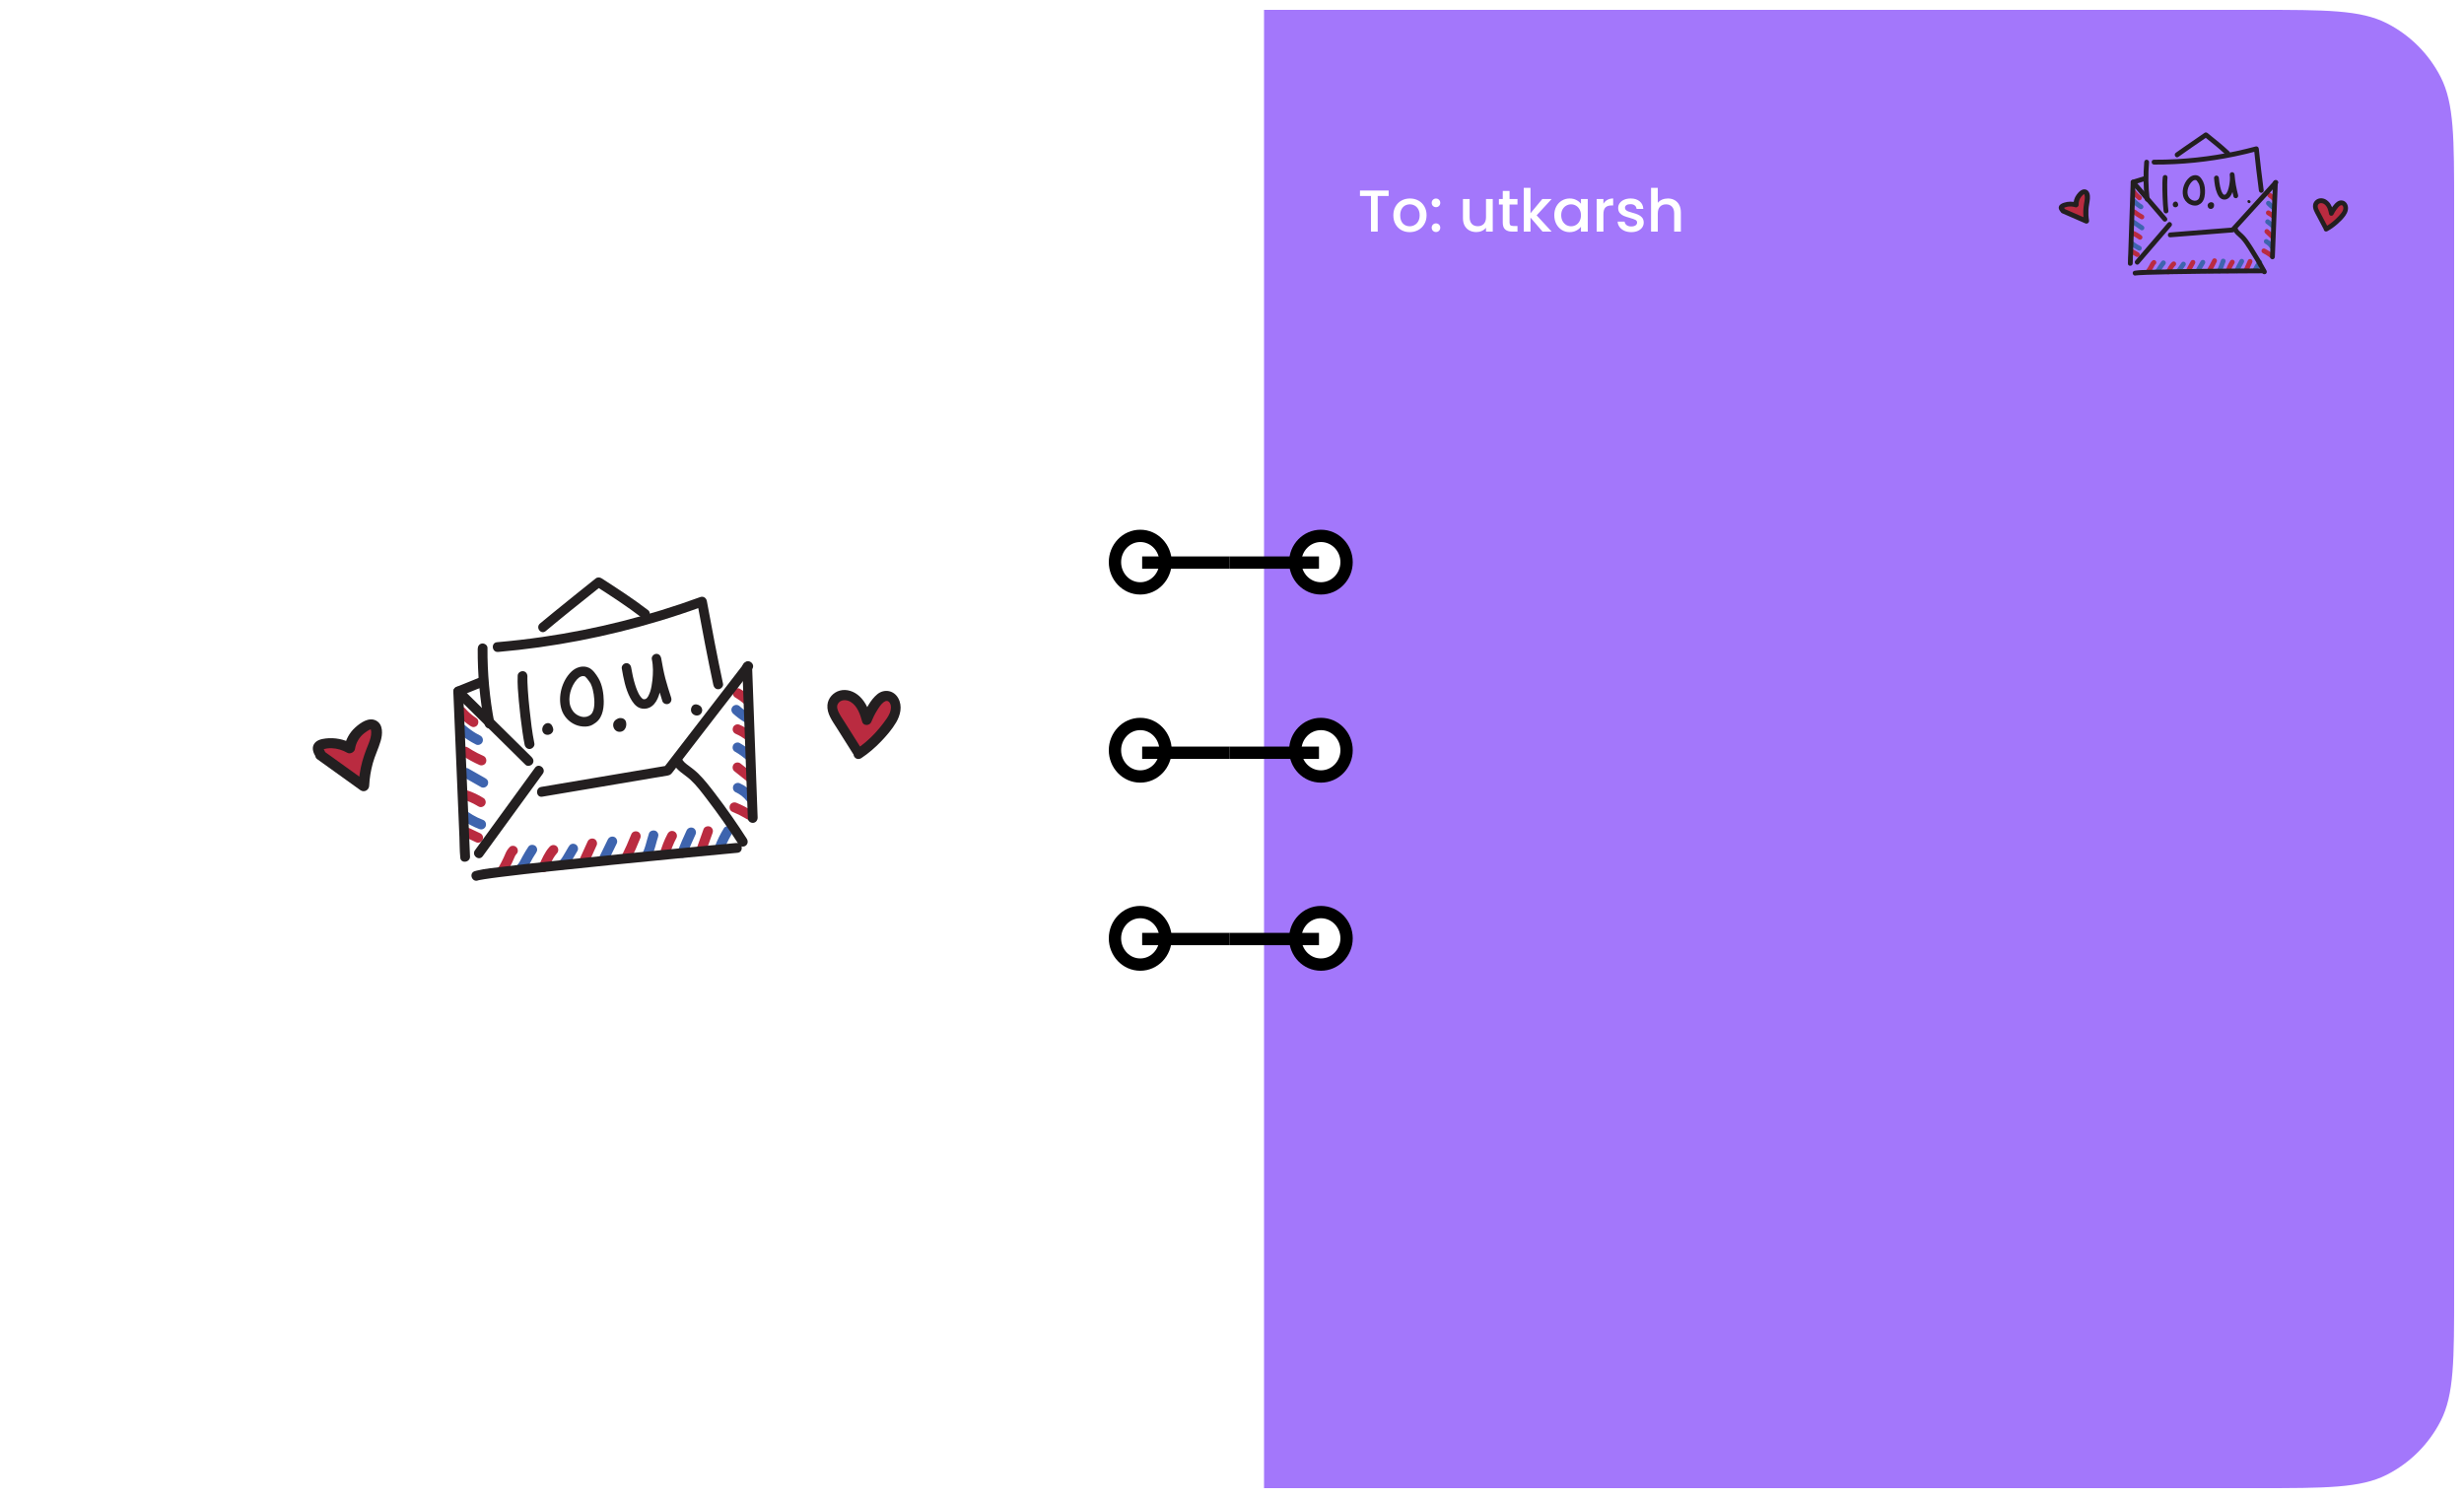 <svg width="1000" height="608" viewBox="0 0 1000 608" fill="none" xmlns="http://www.w3.org/2000/svg">
<g filter="url(#filter0_d_1_610)">
<path d="M513 0H916C944.003 0 958.004 0 968.7 5.45C978.108 10.243 985.757 17.892 990.55 27.3C996 37.996 996 51.997 996 80V520C996 548.003 996 562.004 990.55 572.7C985.757 582.108 978.108 589.757 968.7 594.55C958.004 600 944.003 600 916 600H513V0Z" fill="#A377FB"/>
</g>
<g filter="url(#filter1_d_1_610)">
<path d="M489 0H86C57.997 0 43.996 0 33.3 5.45C23.892 10.243 16.243 17.892 11.45 27.3C6 37.996 6 51.997 6 80V520C6 548.003 6 562.004 11.45 572.7C16.243 582.108 23.892 589.757 33.3 594.55C43.996 600 57.997 600 86 600H489V0Z" fill="white"/>
</g>
<g clipPath="url(#clip0_1_610)">
<path d="M238.555 290.927C239.186 290.248 238.789 290.64 238.446 290.771C238.433 290.776 237.964 290.926 237.978 290.921C237.696 290.986 237.306 291.016 236.991 291.016C236.133 290.996 235.285 290.723 234.53 290.325C233.048 289.541 232.021 288.231 231.497 286.636C230.33 283.127 231.737 278.41 234.167 275.756C234.658 275.222 235.24 274.739 235.932 274.515C236.191 274.434 236.444 274.396 236.732 274.407C236.948 274.415 237.167 274.471 237.372 274.532C237.68 274.615 237.217 274.379 237.5 274.616C237.972 275.016 238.473 275.669 238.935 276.305C239.136 276.576 239.323 276.852 239.513 277.134C239.569 277.216 239.623 277.314 239.686 277.392C239.976 277.771 239.549 277.024 239.669 277.351C239.814 277.74 240.014 278.107 240.152 278.499C240.237 278.736 240.313 278.969 240.385 279.212C240.431 279.369 240.474 279.519 240.52 279.676C240.539 279.725 240.675 280.27 240.567 279.834C240.89 281.158 241.102 282.519 241.186 283.875C241.271 285.232 241.235 286.725 240.889 288.008C240.956 287.757 240.792 288.303 240.798 288.277C240.73 288.464 240.662 288.652 240.577 288.838C240.517 288.966 240.457 289.094 240.398 289.222C240.242 289.549 240.553 289.056 240.266 289.427C240.181 289.533 240.106 289.644 240.022 289.75C239.953 289.834 239.887 289.908 239.818 289.992C239.965 289.845 239.993 289.817 239.89 289.915C239.791 290.003 239.689 290.084 239.587 290.166C239.503 290.232 239.416 290.291 239.326 290.343C239.539 290.225 239.553 290.219 239.348 290.318C238.419 290.782 237.871 291.811 238.277 292.845C238.638 293.763 239.833 294.398 240.768 293.932C244.274 292.17 245.078 288.184 245.032 284.542C244.993 281.496 244.451 277.934 242.872 275.28C241.97 273.767 240.681 271.85 239.075 271.069C236.619 269.872 233.751 270.809 231.873 272.624C228.06 276.309 226.331 282.691 227.847 287.809C228.682 290.636 230.813 292.972 233.479 294.123C235.862 295.157 239.606 295.425 241.563 293.331C242.273 292.572 241.989 291.208 241.232 290.603C240.351 289.905 239.261 290.178 238.544 290.939L238.555 290.927Z" fill="#231F20"/>
<path d="M252.346 271.313C253.039 275.335 253.841 279.637 255.785 283.264C256.677 284.931 257.878 286.727 259.743 287.39C260.932 287.813 262.355 287.752 263.51 287.229C266.701 285.78 267.761 281.675 268.291 278.521C268.908 274.849 269.1 270.755 268.328 267.09C268.111 266.077 267.319 265.264 266.221 265.391C265.249 265.499 264.351 266.496 264.528 267.526C265.546 273.357 267.012 278.968 268.827 284.587C269.145 285.576 270.393 286.029 271.309 285.659C272.32 285.25 272.704 284.144 272.383 283.148C271.553 280.577 270.714 278.001 270.029 275.378C269.344 272.756 268.811 269.858 268.328 267.09L264.534 267.523C265.155 270.442 265.072 273.272 264.768 276.12C264.683 276.907 264.57 277.698 264.427 278.476C264.285 279.255 264.087 280.072 263.923 280.574C263.717 281.212 263.464 281.829 263.157 282.428C262.909 282.917 263.363 282.131 263.075 282.58C262.985 282.712 262.902 282.84 262.806 282.975C262.743 283.055 262.678 283.129 262.618 283.217C262.303 283.637 262.684 283.206 262.463 283.383C262.361 283.464 262.229 283.549 262.13 283.636C261.844 283.91 262.488 283.547 262.109 283.645C262.046 283.662 261.919 283.721 261.865 283.743C261.527 283.944 262.239 283.735 261.845 283.752C261.697 283.756 261.55 283.783 261.401 283.804C261.358 283.814 261.107 283.796 261.095 283.825C261.173 283.722 261.744 283.856 261.331 283.825C261.249 283.818 261.157 283.784 261.079 283.784C260.774 283.789 261.589 284.021 261.22 283.822C261.141 283.783 261.046 283.742 260.964 283.712C260.91 283.694 260.858 283.644 260.804 283.626C260.547 283.572 261.207 283.93 261 283.745C260.888 283.639 260.738 283.558 260.615 283.465C260.492 283.372 260.391 283.254 260.275 283.159C260.788 283.585 260.303 283.171 260.172 283.018C259.872 282.656 259.615 282.261 259.371 281.861C259.325 281.784 259.279 281.708 259.231 281.624C259.512 282.12 259.191 281.522 259.137 281.425C258.963 281.083 258.807 280.726 258.651 280.369C258.311 279.564 258.014 278.749 257.756 277.911C257.033 275.613 256.552 273.248 256.144 270.87C255.97 269.847 255.112 269.046 254.037 269.172C253.058 269.282 252.167 270.277 252.344 271.307L252.346 271.313Z" fill="#231F20"/>
<path d="M223.562 296.115C223.554 297.098 222.09 297.633 221.406 296.938C220.723 296.243 221.11 294.868 222.04 294.541C222.971 294.214 223.363 295.15 223.569 296.113" fill="#231F20"/>
<path d="M222.572 296.228L222.58 296.249C222.574 296.17 222.578 296.077 222.579 295.995C222.578 296.077 222.561 296.158 222.541 296.232L222.61 295.99C222.59 296.064 222.553 296.137 222.515 296.209L222.644 295.993C222.588 296.081 222.53 296.163 222.452 296.235L222.635 296.054C222.545 296.14 222.45 296.211 222.343 296.271L222.577 296.135C222.462 296.198 222.341 296.247 222.208 296.284L222.47 296.22C222.344 296.254 222.21 296.267 222.08 296.271L222.336 296.274C222.22 296.272 222.108 296.259 222.005 296.227L222.245 296.294C222.162 296.27 222.083 296.236 222.001 296.195L222.215 296.323C222.14 296.279 222.07 296.225 222.004 296.161L222.183 296.344C222.111 296.266 222.043 296.178 221.99 296.084L222.123 296.319C222.07 296.225 222.041 296.13 222.009 296.028L222.071 296.29C222.041 296.171 222.031 296.043 222.029 295.912L222.024 296.17C222.03 296.019 222.046 295.872 222.089 295.731L222.02 295.973C222.059 295.842 222.115 295.713 222.181 295.588L222.052 295.804C222.121 295.686 222.209 295.576 222.307 295.471L222.124 295.652C222.206 295.569 222.301 295.498 222.402 295.44L222.168 295.576C222.276 295.516 222.382 295.473 222.501 295.442L222.239 295.506C222.323 295.489 222.399 295.475 222.481 295.474L222.225 295.471C222.3 295.473 222.371 295.486 222.444 295.506L222.204 295.438C222.26 295.456 222.32 295.482 222.375 295.517L222.16 295.39C222.225 295.43 222.289 295.486 222.349 295.536L222.171 295.353C222.265 295.447 222.341 295.556 222.402 295.671L222.269 295.437C222.413 295.699 222.504 295.992 222.577 296.283L222.515 296.02C222.536 296.094 222.547 296.164 222.568 296.238C222.626 296.511 222.715 296.738 222.942 296.918C223.13 297.064 223.422 297.16 223.662 297.121C223.918 297.083 224.181 296.96 224.341 296.739C224.484 296.541 224.604 296.262 224.548 296.013C224.463 295.611 224.367 295.197 224.195 294.822C224.023 294.447 223.767 294.048 223.402 293.809C223.16 293.652 222.908 293.532 222.616 293.501C222.292 293.468 222.031 293.516 221.723 293.608C221.281 293.737 220.869 294.068 220.597 294.442C220.326 294.815 220.124 295.284 220.076 295.747C220.053 295.979 220.049 296.22 220.087 296.443C220.156 296.785 220.251 297.027 220.426 297.326C220.638 297.677 221.024 297.99 221.412 298.121C221.8 298.252 222.225 298.311 222.633 298.22C222.859 298.17 223.083 298.112 223.287 298.005C223.584 297.843 223.789 297.695 224.022 297.452C224.172 297.293 224.295 297.103 224.381 296.904C224.516 296.602 224.533 296.332 224.538 296.009C224.542 295.768 224.343 295.47 224.164 295.329C223.975 295.183 223.683 295.087 223.444 295.126C223.188 295.164 222.924 295.287 222.765 295.508L222.637 295.724C222.568 295.884 222.546 296.057 222.558 296.234L222.572 296.228Z" fill="#231F20"/>
<path d="M251.322 296.031C250.665 295.968 250.129 295.46 249.946 294.827C249.807 294.348 249.812 293.86 250.1 293.422C250.691 292.525 252.063 292.068 252.851 292.779C253.54 293.405 253.344 296.226 251.315 296.034L251.322 296.031Z" fill="#231F20"/>
<path d="M251.474 295.04C251.413 295.031 251.337 295.004 251.272 295.006C251.429 295.05 251.468 295.067 251.399 295.037C251.372 295.031 251.352 295.023 251.333 295.014C251.276 294.996 251.231 294.965 251.175 294.947C251.11 294.907 251.145 294.934 251.285 295.017C251.255 295.005 251.23 294.982 251.204 294.959C251.169 294.932 251.124 294.901 251.086 294.867C250.889 294.7 251.193 295.013 251.089 294.874C251.019 294.779 250.951 294.691 250.885 294.586L251.018 294.821C250.936 294.673 250.881 294.514 250.834 294.352L250.897 294.615C250.874 294.517 250.852 294.419 250.844 294.315C250.842 294.266 250.839 294.218 250.837 294.17C250.827 294 250.808 294.412 250.838 294.235C250.845 294.191 250.856 294.137 250.861 294.086C250.882 293.929 250.796 294.276 250.834 294.163C250.848 294.116 250.87 294.066 250.887 294.026C250.907 293.993 250.994 293.818 250.908 293.976C250.824 294.117 250.895 294.006 250.922 293.97C250.949 293.935 250.976 293.899 250.999 293.873C251.022 293.848 251.056 293.809 251.083 293.774C251.197 293.645 250.89 293.951 251.016 293.834C251.143 293.717 251.285 293.618 251.436 293.524L251.202 293.659C251.389 293.551 251.588 293.471 251.797 293.419L251.535 293.484C251.685 293.448 251.83 293.439 251.988 293.424C251.644 293.448 251.882 293.426 251.994 293.438C252.028 293.441 252.057 293.454 252.091 293.456C252.249 293.483 251.853 293.372 251.998 293.428C252.057 293.454 252.119 293.486 252.178 293.512C251.947 293.424 252.006 293.408 252.097 293.471C252.132 293.497 252.164 293.517 252.192 293.547C252.228 293.574 252.312 293.663 252.161 293.51C252.011 293.357 252.09 293.432 252.111 293.465C252.135 293.505 252.166 293.541 252.189 293.581L252.056 293.347C252.118 293.462 252.168 293.59 252.201 293.716L252.139 293.453C252.161 293.551 252.183 293.65 252.191 293.753C252.199 293.857 252.182 293.979 252.204 294.078C252.198 294.063 252.22 293.783 252.206 293.937C252.2 293.964 252.204 293.995 252.199 294.022C252.197 294.08 252.185 294.134 252.176 294.196C252.163 294.308 252.126 294.422 252.105 294.537C252.105 294.537 252.19 294.272 252.146 294.389C252.133 294.419 252.123 294.456 252.11 294.486C252.091 294.543 252.07 294.593 252.041 294.645C252.013 294.698 251.991 294.748 251.963 294.801C251.916 294.91 252.043 294.67 252.043 294.67C252.028 294.675 252.007 294.725 251.996 294.738C251.964 294.784 251.933 294.829 251.892 294.871C251.876 294.893 251.851 294.912 251.835 294.935C251.747 295.045 252.005 294.783 251.936 294.836C251.841 294.908 251.756 294.983 251.651 295.05L251.885 294.915C251.77 294.978 251.649 295.026 251.523 295.061L251.785 294.996C251.695 295.016 251.611 295.034 251.522 295.037C251.481 295.037 251.44 295.037 251.402 295.044C251.726 295.012 251.542 295.045 251.44 295.037C250.921 294.991 250.363 295.324 250.304 295.884C250.244 296.401 250.584 296.972 251.136 297.02C251.766 297.078 252.344 296.96 252.885 296.625C253.301 296.367 253.602 295.965 253.821 295.539C254.225 294.75 254.268 293.794 254.044 292.954C253.758 291.893 252.678 291.358 251.64 291.432C251.08 291.47 250.526 291.71 250.061 292.03C249.596 292.35 249.16 292.848 248.982 293.397C248.475 294.969 249.449 296.822 251.136 297.02C251.653 297.083 252.211 296.726 252.273 296.174C252.335 295.622 251.991 295.102 251.44 295.037L251.474 295.04Z" fill="#231F20"/>
<path d="M283.546 287.3C284.122 287.742 284.172 288.661 283.614 289.142C282.86 289.792 281.811 289.212 281.542 288.654C281.195 287.939 281.633 286.839 282.422 286.883C282.809 286.907 283.223 287.061 283.549 287.307L283.546 287.3Z" fill="#231F20"/>
<path d="M282.93 288.093C282.976 288.124 283.014 288.158 283.054 288.199L282.876 288.016C282.947 288.094 283.012 288.175 283.065 288.269L282.932 288.034C282.985 288.128 283.015 288.223 283.047 288.326L282.984 288.063C283.012 288.175 283.023 288.286 283.019 288.402L283.025 288.145C283.019 288.255 283.007 288.35 282.974 288.454L283.043 288.212C283.014 288.306 282.98 288.385 282.931 288.471L283.06 288.254C283.011 288.34 282.95 288.414 282.879 288.484L283.062 288.303C282.991 288.373 282.915 288.428 282.835 288.477L283.069 288.341C282.983 288.393 282.884 288.433 282.786 288.456L283.048 288.391C282.943 288.417 282.833 288.429 282.727 288.43L282.982 288.434C282.867 288.431 282.752 288.412 282.635 288.385L282.875 288.453C282.735 288.41 282.597 288.351 282.47 288.279L282.684 288.406C282.565 288.331 282.459 288.25 282.355 288.153L282.533 288.336C282.462 288.258 282.397 288.177 282.344 288.083L282.477 288.317C282.427 288.231 282.4 288.143 282.374 288.054L282.436 288.317C282.403 288.191 282.396 288.07 282.394 287.939L282.389 288.197C282.396 288.07 282.414 287.948 282.446 287.82L282.376 288.062C282.407 287.951 282.457 287.848 282.509 287.753L282.381 287.969C282.43 287.884 282.491 287.81 282.559 287.733L282.376 287.914C282.435 287.857 282.505 287.804 282.57 287.761L282.336 287.897C282.404 287.861 282.471 287.842 282.535 287.817L282.273 287.881C282.332 287.865 282.397 287.864 282.462 287.862L282.206 287.859C282.363 287.861 282.514 287.891 282.671 287.934L282.431 287.867C282.601 287.922 282.766 287.986 282.918 288.081L282.704 287.954C282.778 287.998 282.843 288.037 282.906 288.094C283.112 288.241 283.375 288.325 283.626 288.297C283.878 288.269 284.157 288.123 284.305 287.915C284.61 287.479 284.581 286.841 284.138 286.509C283.337 285.911 282.16 285.589 281.283 286.24C280.903 286.526 280.643 286.952 280.518 287.406C280.38 287.89 280.389 288.372 280.528 288.851C280.648 289.239 280.916 289.566 281.214 289.824C281.538 290.105 281.933 290.274 282.341 290.373C282.749 290.471 283.224 290.427 283.624 290.274C284.119 290.073 284.497 289.698 284.75 289.234C284.852 289.036 284.92 288.811 284.956 288.59C284.993 288.37 284.997 288.129 284.951 287.909C284.84 287.353 284.589 286.862 284.141 286.516C283.943 286.366 283.673 286.286 283.421 286.314C283.17 286.341 282.89 286.487 282.742 286.695C282.431 287.134 282.471 287.76 282.909 288.101L282.93 288.093Z" fill="#231F20"/>
<path d="M130.001 306.067C129.345 305.052 128.711 303.699 129.513 302.751C129.941 302.251 130.654 302.044 131.324 301.919C134.951 301.231 138.817 301.878 141.907 303.689C142.448 299.832 145.187 296.255 148.943 294.501C149.654 294.17 150.479 293.898 151.22 294.118C152.254 294.435 152.701 295.564 152.802 296.576C153.083 299.421 151.728 302.183 150.662 304.888C148.871 309.461 147.848 314.283 147.649 319.115C141.825 314.937 136.009 310.751 130.186 306.573" fill="#BA2B40"/>
<path d="M131.798 304.871C131.584 304.524 131.485 304.143 131.304 303.786C131.495 304.166 130.954 303.912 131.355 303.999C131.68 304.07 132.339 303.814 132.696 303.773C133.32 303.707 133.962 303.655 134.594 303.682C136.884 303.758 139.04 304.447 140.962 305.54C142.135 306.211 143.874 305.23 144.059 304.035C144.446 301.542 145.751 299.174 147.881 297.549C148.299 297.229 150.085 295.901 150.477 296.067C150.573 296.113 150.638 296.895 150.657 297.119C150.698 297.903 150.569 298.672 150.381 299.438C149.993 301.019 149.305 302.518 148.71 304.04C148.082 305.658 147.523 307.301 147.058 308.959C146.117 312.362 145.643 315.822 145.483 319.316L149.078 317.539C143.254 313.361 137.439 309.175 131.615 304.997C129.418 303.415 126.567 306.558 128.773 308.147C134.597 312.325 140.413 316.511 146.236 320.689C147.835 321.836 149.757 320.635 149.831 318.912C149.969 315.857 150.485 312.798 151.293 309.814C152.1 306.829 153.588 303.844 154.482 300.789C155.266 298.126 155.638 294.051 152.644 292.48C149.65 290.91 146.24 293.396 144.164 295.273C141.8 297.404 140.224 300.335 139.761 303.335L142.859 301.83C139.729 300.046 135.871 299.289 132.173 299.727C130.302 299.947 128.328 300.427 127.378 302.115C126.428 303.802 127.254 305.738 128.194 307.249C128.786 308.193 130.323 308.307 131.237 307.7C132.279 307.01 132.379 305.799 131.788 304.856L131.798 304.871Z" fill="#231F20"/>
<path d="M347.778 304.705L339.865 292.156C338.718 290.333 337.514 288.284 337.806 286.154C338.137 283.751 340.483 282.054 342.816 282.081C345.15 282.109 347.346 283.585 348.816 285.526C350.285 287.468 351.12 289.838 351.757 292.203C352.751 289.712 354.053 287.362 355.627 285.23C356.803 283.636 358.492 282.024 360.422 282.43C361.243 282.596 361.977 283.142 362.505 283.823C363.625 285.287 363.794 287.35 363.329 289.121C362.863 290.891 361.851 292.427 360.796 293.877C357.341 298.619 353.201 302.839 348.367 305.997" fill="#BA2B40"/>
<path d="M349.34 303.472L343.089 293.56C342.229 292.197 341.278 290.854 340.532 289.41C339.958 288.301 339.406 286.917 339.997 285.775C340.968 283.886 343.429 283.785 345.257 284.902C347.983 286.568 349.11 289.972 349.921 292.945C350.417 294.765 352.977 294.563 353.586 293.053C354.238 291.448 354.988 289.907 355.893 288.449C356.679 287.203 357.519 285.788 358.716 284.926C359.589 284.297 360.522 284.272 361.139 285.347C361.845 286.565 361.601 288.134 361.125 289.341C360.524 290.848 359.538 292.141 358.584 293.413C357.511 294.836 356.376 296.206 355.168 297.512C352.772 300.115 350.056 302.4 347.128 304.332C346.233 304.926 346.163 306.382 346.785 307.239C347.488 308.201 348.677 308.271 349.575 307.684C352.47 305.773 355.089 303.51 357.51 300.992C359.77 298.642 362.011 296.058 363.694 293.211C365.377 290.364 366.349 286.618 364.534 283.363C362.718 280.108 358.786 279.506 356.041 281.778C353.22 284.105 351.3 287.96 349.92 291.372L353.585 291.48C352.679 288.184 351.346 284.958 348.835 282.621C346.646 280.583 343.627 279.535 340.808 280.297C338.231 280.995 336.037 283.285 335.806 286.147C335.52 289.615 337.806 292.619 339.548 295.379L346.213 305.949C346.814 306.901 348.194 307.022 349.003 306.394C349.895 305.689 349.941 304.441 349.346 303.486L349.34 303.472Z" fill="#231F20"/>
<path d="M185.723 290.085C187.25 291.838 188.984 293.409 190.928 294.68C191.37 294.971 191.826 295.149 192.368 295.086C192.861 295.026 193.427 294.731 193.726 294.322C194.314 293.5 194.322 292.122 193.392 291.51C191.99 290.596 190.693 289.531 189.518 288.336L189.875 288.702C189.543 288.359 189.215 288.005 188.902 287.647C188.558 287.251 188.146 286.956 187.617 286.882C187.128 286.808 186.501 286.947 186.113 287.276C185.328 287.932 184.991 289.245 185.716 290.088L185.723 290.085Z" fill="#BA2B40"/>
<path d="M186.334 297.609C188.414 299.435 190.746 300.961 193.216 302.193C194.145 302.657 195.464 302.107 195.836 301.133C196.24 300.072 195.795 299.001 194.803 298.505C194.152 298.184 193.513 297.833 192.893 297.467L193.332 297.726C191.725 296.77 190.209 295.671 188.795 294.432C188.008 293.746 186.6 293.945 185.997 294.79C185.342 295.714 185.49 296.864 186.331 297.602L186.334 297.609Z" fill="#3E64AE"/>
<path d="M187.609 306.659C189.834 308.122 192.175 309.422 194.609 310.496C195.562 310.917 196.844 310.439 197.229 309.436C197.614 308.432 197.209 307.254 196.196 306.808C194.588 306.1 193.026 305.299 191.509 304.406L191.947 304.665C191.315 304.288 190.686 303.9 190.073 303.489C189.631 303.199 189.168 303.024 188.633 303.084C188.14 303.143 187.574 303.438 187.275 303.847C186.69 304.677 186.679 306.048 187.609 306.659Z" fill="#BA2B40"/>
<path d="M188.385 315.565C190.701 316.884 193.014 318.196 195.33 319.514C195.743 319.751 196.43 319.703 196.855 319.531C197.308 319.348 197.775 318.928 197.95 318.454C198.125 317.98 198.196 317.408 197.979 316.92C197.751 316.403 197.402 316.099 196.917 315.826C194.601 314.508 192.288 313.196 189.972 311.877C189.559 311.641 188.872 311.689 188.447 311.86C187.994 312.044 187.527 312.463 187.352 312.937C187.177 313.411 187.106 313.983 187.323 314.472C187.551 314.989 187.9 315.292 188.385 315.565Z" fill="#3E64AE"/>
<path d="M187.709 324.392C189.778 325.02 191.761 325.889 193.622 326.989L193.183 326.73C193.42 326.873 193.657 327.016 193.897 327.166C194.346 327.453 194.788 327.637 195.336 327.571C195.83 327.511 196.395 327.217 196.694 326.808C196.993 326.399 197.187 325.867 197.109 325.356C197.031 324.844 196.8 324.279 196.361 323.995C194.154 322.6 191.804 321.467 189.306 320.708C188.784 320.549 188.312 320.476 187.781 320.691C187.328 320.875 186.861 321.294 186.686 321.768C186.511 322.242 186.44 322.814 186.657 323.303C186.86 323.756 187.223 324.243 187.719 324.396L187.709 324.392Z" fill="#BA2B40"/>
<path d="M187.884 332.981C189.935 334.399 192.153 335.593 194.48 336.479C194.965 336.67 195.509 336.697 196.005 336.496C196.458 336.313 196.925 335.893 197.1 335.419C197.477 334.435 197.101 333.188 196.067 332.791C194.54 332.207 193.062 331.496 191.653 330.667L192.091 330.926C191.494 330.575 190.912 330.201 190.346 329.804C189.917 329.508 189.43 329.335 188.906 329.399C188.412 329.459 187.847 329.753 187.548 330.162C186.951 331.005 186.967 332.34 187.881 332.974L187.884 332.981Z" fill="#3E64AE"/>
<path d="M189.13 339.911L193.258 341.871C193.711 342.083 194.323 342.074 194.783 341.888C195.244 341.702 195.704 341.285 195.879 340.811C196.053 340.337 196.124 339.765 195.907 339.277C195.691 338.788 195.341 338.419 194.846 338.183C193.472 337.529 192.098 336.874 190.718 336.223C190.265 336.011 189.653 336.02 189.193 336.206C188.732 336.392 188.272 336.809 188.097 337.283C187.923 337.757 187.852 338.329 188.069 338.817C188.285 339.306 188.635 339.675 189.13 339.911Z" fill="#BA2B40"/>
<path d="M297.254 329.502C299.038 330.22 300.763 331.078 302.419 332.055L301.981 331.796C302.272 331.974 302.561 332.145 302.856 332.331C303.305 332.618 303.747 332.802 304.296 332.736C304.789 332.677 305.355 332.382 305.654 331.973C305.953 331.564 306.146 331.033 306.068 330.521C305.99 330.009 305.76 329.444 305.32 329.161C303.258 327.863 301.107 326.733 298.851 325.818C297.885 325.427 296.622 325.847 296.231 326.878C295.84 327.909 296.238 329.089 297.264 329.506L297.254 329.502Z" fill="#BA2B40"/>
<path d="M298.635 321.592C299.091 321.794 299.536 322.026 299.971 322.277L299.533 322.018C300.536 322.609 301.45 323.326 302.269 324.155L301.912 323.789C302.284 324.174 302.638 324.574 302.96 324.995C303.595 325.817 304.911 326.074 305.751 325.372C306.592 324.67 306.832 323.445 306.148 322.561C304.584 320.543 302.542 318.941 300.222 317.904C299.275 317.48 297.987 317.96 297.602 318.964C297.216 319.967 297.619 321.138 298.635 321.592Z" fill="#3E64AE"/>
<path d="M298.066 313.046C299.771 314.398 301.476 315.75 303.174 317.104C303.988 317.755 305.349 317.624 305.972 316.746C306.596 315.868 306.51 314.627 305.638 313.934C303.933 312.582 302.228 311.231 300.53 309.876C299.716 309.226 298.356 309.356 297.732 310.234C297.109 311.112 297.194 312.353 298.066 313.046Z" fill="#BA2B40"/>
<path d="M298.512 305.202C298.62 305.265 298.727 305.329 298.834 305.393L298.395 305.134C300.022 306.097 301.564 307.202 303.007 308.43C303.798 309.106 305.19 308.929 305.805 308.072C306.455 307.158 306.32 305.978 305.471 305.259C303.796 303.838 301.994 302.616 300.103 301.521C299.69 301.284 298.995 301.335 298.577 301.504C298.124 301.687 297.657 302.107 297.482 302.581C297.307 303.055 297.237 303.627 297.453 304.115L297.713 304.587C297.92 304.865 298.192 305.076 298.508 305.212L298.512 305.202Z" fill="#3E64AE"/>
<path d="M298.547 297.836C299.363 298.198 300.161 298.599 300.93 299.053L300.492 298.794C301.05 299.128 301.602 299.489 302.129 299.869C302.543 300.171 303.051 300.336 303.569 300.274C304.063 300.215 304.628 299.92 304.927 299.511C305.226 299.102 305.419 298.571 305.341 298.059C305.263 297.547 305.03 297.016 304.593 296.699C303.206 295.696 301.7 294.832 300.135 294.148C299.668 293.942 299.084 293.939 298.61 294.131C298.135 294.323 297.689 294.734 297.514 295.208C297.34 295.682 297.269 296.254 297.486 296.742C297.702 297.231 298.051 297.617 298.547 297.836Z" fill="#BA2B40"/>
<path d="M297.588 289.695C298.946 290.916 300.404 292.014 301.953 292.968C302.409 293.252 302.844 293.439 303.393 293.373C303.886 293.313 304.452 293.019 304.75 292.61C305.049 292.201 305.243 291.67 305.165 291.158C305.087 290.646 304.863 290.078 304.417 289.798C302.865 288.837 301.403 287.749 300.052 286.525C299.698 286.208 299.075 286.065 298.612 286.12C298.119 286.18 297.553 286.474 297.254 286.883C296.956 287.292 296.762 287.823 296.84 288.335C296.925 288.885 297.177 289.318 297.588 289.695Z" fill="#3E64AE"/>
<path d="M298.589 283.199C298.706 283.267 298.833 283.339 298.95 283.407L298.512 283.148C299.69 283.848 300.801 284.65 301.84 285.539C302.212 285.858 302.81 286.002 303.28 285.944C303.749 285.886 304.339 285.59 304.638 285.181C304.937 284.772 305.13 284.241 305.052 283.729C304.97 283.186 304.719 282.736 304.304 282.369C303.027 281.272 301.644 280.341 300.181 279.501C299.768 279.265 299.08 279.312 298.656 279.484C298.202 279.667 297.735 280.087 297.56 280.561C297.386 281.035 297.315 281.607 297.532 282.096L297.791 282.567C297.999 282.845 298.27 283.056 298.586 283.192L298.589 283.199Z" fill="#BA2B40"/>
<path d="M206.973 343.707C206.26 344.399 205.735 345.13 205.311 346.035C204.981 346.72 204.71 347.43 204.39 348.119C204.07 348.809 203.72 349.526 203.352 350.219C203.172 350.555 202.992 350.891 202.81 351.22C202.709 351.401 202.6 351.585 202.492 351.768C202.359 351.995 202.512 351.736 202.56 351.65C202.496 351.758 202.432 351.867 202.368 351.975C202.084 352.444 201.89 352.868 201.954 353.427C202.009 353.923 202.298 354.49 202.702 354.787C203.106 355.085 203.632 355.275 204.142 355.192C204.651 355.11 205.225 354.878 205.5 354.429C206.356 352.996 207.171 351.539 207.881 350.025C208.195 349.362 208.477 348.68 208.771 348.01C208.84 347.85 208.911 347.698 208.983 347.545C209.013 347.476 209.053 347.41 209.083 347.34C209.107 347.298 209.297 346.966 209.117 347.261C208.953 347.533 209.093 347.303 209.136 347.245C209.187 347.167 209.238 347.088 209.292 347.017C209.4 346.874 209.828 346.438 209.369 346.879C209.761 346.498 210.053 346.133 210.139 345.58C210.216 345.087 210.084 344.458 209.759 344.07C209.435 343.683 208.988 343.361 208.474 343.306C207.96 343.251 207.351 343.332 206.971 343.7L206.973 343.707Z" fill="#BA2B40"/>
<path d="M214.452 343.646C213.586 344.951 212.778 346.299 212.022 347.675C211.692 348.277 211.392 348.892 211.056 349.498C211.018 349.57 210.979 349.636 210.941 349.709C210.906 349.764 210.767 350.018 210.924 349.748C211.09 349.459 210.909 349.771 210.869 349.837C210.829 349.902 210.782 349.971 210.742 350.036C210.548 350.337 210.332 350.622 210.103 350.896C209.425 351.697 209.589 353.096 210.437 353.708C211.34 354.355 212.507 354.212 213.235 353.35C214.207 352.191 214.852 350.802 215.562 349.478C215.726 349.164 215.9 348.855 216.074 348.546C216.156 348.398 216.24 348.257 216.321 348.109C216.365 348.033 216.405 347.968 216.449 347.892C216.183 348.362 216.352 348.063 216.409 347.958C216.786 347.328 217.177 346.717 217.579 346.11C217.874 345.669 218.049 345.195 217.993 344.658C217.938 344.162 217.649 343.595 217.245 343.298C216.423 342.708 215.073 342.719 214.447 343.656L214.452 343.646Z" fill="#3E64AE"/>
<path d="M223.013 343.73C221.07 345.866 219.938 348.646 218.721 351.229C218.275 352.183 218.772 353.489 219.754 353.857C220.788 354.254 221.896 353.814 222.374 352.797C223.122 351.21 223.831 349.59 224.719 348.07L224.458 348.513C224.944 347.682 225.498 346.898 226.145 346.184C226.466 345.832 226.608 345.19 226.559 344.732C226.504 344.236 226.215 343.669 225.811 343.372C224.876 342.705 223.769 342.897 223.013 343.73Z" fill="#BA2B40"/>
<path d="M229.446 352.537C230.71 351.639 231.456 350.3 232.221 348.986C232.985 347.673 233.686 346.492 234.417 345.241C234.658 344.831 234.611 344.126 234.446 343.706C234.268 343.252 233.854 342.785 233.384 342.613C232.915 342.441 232.347 342.374 231.859 342.596C231.344 342.83 231.049 343.187 230.764 343.673C229.953 345.055 229.137 346.447 228.326 347.829L228.587 347.386C228.198 348.045 227.793 348.686 227.253 349.234L227.62 348.872C227.437 349.053 227.252 349.21 227.045 349.351C226.193 349.96 225.982 351.346 226.648 352.163C227.355 353.021 228.522 353.191 229.439 352.54L229.446 352.537Z" fill="#3E64AE"/>
<path d="M238.49 341.527C237.318 344.1 236.156 346.678 234.984 349.251C234.548 350.21 235.025 351.507 236.017 351.879C237.009 352.252 238.169 351.84 238.638 350.819C239.81 348.246 240.972 345.668 242.143 343.095C242.579 342.137 242.102 340.84 241.11 340.467C240.119 340.094 238.959 340.506 238.49 341.527Z" fill="#BA2B40"/>
<path d="M246.663 340.748C245.479 343.186 244.291 345.635 243.107 348.073C242.648 349.016 243.165 350.33 244.14 350.701C245.181 351.095 246.272 350.653 246.76 349.641C247.944 347.203 249.132 344.754 250.316 342.316C250.775 341.373 250.258 340.059 249.283 339.688C248.242 339.294 247.151 339.736 246.663 340.748Z" fill="#3E64AE"/>
<path d="M256.208 338.615C255.034 341.601 253.729 344.525 252.295 347.393C251.827 348.332 252.363 349.654 253.328 350.021C254.379 350.419 255.448 349.962 255.949 348.961C257.382 346.093 258.687 343.169 259.861 340.183C260.248 339.204 259.852 337.948 258.828 337.555C257.804 337.163 256.617 337.569 256.208 338.615Z" fill="#BA2B40"/>
<path d="M263.385 338.248C262.886 339.775 262.486 341.328 262.046 342.881C262.023 342.948 262.01 343.019 261.987 343.086C262.15 342.518 262.062 342.817 262.023 342.948C261.974 343.116 261.918 343.286 261.869 343.454C261.769 343.783 261.658 344.108 261.548 344.432C261.288 345.171 260.985 345.903 260.659 346.619C260.214 347.573 260.707 348.872 261.692 349.247C262.677 349.623 263.841 349.201 264.313 348.187C264.987 346.729 265.482 345.211 265.925 343.666C266.112 343.014 266.289 342.358 266.467 341.702C266.52 341.524 266.563 341.341 266.616 341.164C266.707 340.83 266.514 341.509 266.586 341.275C266.615 341.181 266.644 341.087 266.665 340.996C266.782 340.603 266.908 340.214 267.034 339.825C267.199 339.306 267.267 338.809 267.063 338.291C266.884 337.836 266.471 337.37 266.001 337.197C265.066 336.843 263.734 337.193 263.381 338.258L263.385 338.248Z" fill="#3E64AE"/>
<path d="M270.91 338.472C269.551 341.03 268.533 343.722 267.766 346.51C267.639 346.981 267.87 347.653 268.145 348.02C268.421 348.386 268.95 348.731 269.431 348.784C269.952 348.836 270.514 348.741 270.934 348.39C271.354 348.039 271.558 347.619 271.704 347.09C271.753 346.923 271.799 346.747 271.848 346.579L271.705 347.073C272.414 344.638 273.373 342.274 274.563 340.04C274.796 339.608 274.765 338.945 274.592 338.505C274.419 338.065 274 337.584 273.53 337.411C273.06 337.239 272.492 337.173 272.005 337.395C271.517 337.616 271.175 337.977 270.91 338.472Z" fill="#BA2B40"/>
<path d="M278.642 337.072C277.36 339.805 276.171 342.583 275.064 345.385C274.677 346.365 275.073 347.621 276.097 348.013C277.121 348.406 278.305 347.993 278.717 346.953C279.821 344.144 281.021 341.37 282.295 338.64C282.741 337.686 282.247 336.388 281.262 336.012C280.231 335.623 279.121 336.055 278.642 337.072Z" fill="#3E64AE"/>
<path d="M285.517 336.563C284.624 339.073 283.724 341.585 282.831 344.095C282.65 344.597 282.601 345.119 282.802 345.63C282.981 346.085 283.394 346.551 283.864 346.723C284.819 347.086 286.104 346.723 286.484 345.663C287.377 343.153 288.278 340.641 289.171 338.131C289.351 337.63 289.401 337.108 289.2 336.596C289.021 336.142 288.608 335.675 288.138 335.503C287.183 335.14 285.897 335.504 285.517 336.563Z" fill="#BA2B40"/>
<path d="M293.831 336.081C292.311 338.54 291.019 341.121 290.046 343.844C289.865 344.345 289.819 344.874 290.017 345.379C290.195 345.833 290.609 346.3 291.079 346.472C292.034 346.835 293.319 346.471 293.699 345.412C294.517 343.13 295.548 340.927 296.776 338.832L296.516 339.276C296.664 339.026 296.812 338.777 296.963 338.535C297.249 338.073 297.438 337.634 297.377 337.083C297.322 336.587 297.034 336.02 296.629 335.723C296.225 335.425 295.699 335.235 295.189 335.317C294.68 335.4 294.114 335.629 293.831 336.081Z" fill="#3E64AE"/>
<path d="M190.749 347.579C190.651 345.346 190.563 343.118 190.466 340.886L189.798 324.905L188.983 305.478C188.751 299.875 188.514 294.282 188.282 288.68L188.054 283.149C188.02 282.291 188.054 281.396 187.948 280.542C187.941 280.503 187.941 280.462 187.941 280.421L186.693 282.506L195.998 278.742C198.385 277.776 196.925 274.061 194.538 275.027L185.232 278.792C184.376 279.138 183.946 279.987 183.984 280.877C184.082 283.11 184.169 285.338 184.267 287.571L184.934 303.551L185.75 322.979L186.451 339.777C186.566 342.471 186.519 345.232 186.795 347.919C186.802 347.957 186.802 347.999 186.801 348.04C186.913 350.621 190.872 350.147 190.759 347.583L190.749 347.579Z" fill="#231F20"/>
<path d="M215.74 307.248C212.509 304.061 209.278 300.873 206.054 297.682C200.956 292.649 195.851 287.618 190.753 282.584C189.562 281.411 188.38 280.243 187.189 279.07C186.425 278.317 185.003 278.646 184.391 279.428C183.667 280.363 183.958 281.48 184.725 282.24C187.956 285.428 191.187 288.615 194.411 291.806C199.509 296.84 204.614 301.871 209.712 306.905C210.903 308.077 212.085 309.246 213.276 310.418C214.04 311.171 215.462 310.843 216.074 310.06C216.798 309.125 216.507 308.008 215.74 307.248Z" fill="#231F20"/>
<path d="M194.032 357.331C194.351 357.202 194.612 357.22 193.981 357.327C194.196 357.289 194.417 357.225 194.632 357.187C195.286 357.054 195.941 356.946 196.599 356.844C198.708 356.51 200.826 356.237 202.936 355.968C209.56 355.133 216.202 354.405 222.839 353.687C231.359 352.768 239.882 351.897 248.4 351.035C256.918 350.174 265.978 349.292 274.771 348.443C282.191 347.73 289.605 347.027 297.019 346.341C297.787 346.269 298.555 346.197 299.323 346.125C301.881 345.889 301.448 341.906 298.9 342.147C291.69 342.808 284.489 343.491 277.283 344.183C268.566 345.018 259.847 345.869 251.137 346.742C242.426 347.616 233.79 348.491 225.116 349.415C218.159 350.155 211.201 350.912 204.25 351.773C200.673 352.216 196.979 352.508 193.468 353.369C193.175 353.438 192.851 353.512 192.565 353.619C190.162 354.542 191.622 358.257 194.025 357.334L194.032 357.331Z" fill="#231F20"/>
<path d="M195.903 347.535C198.653 343.756 201.398 339.986 204.148 336.206C208.525 330.196 212.908 324.183 217.282 318.166C218.284 316.789 219.282 315.422 220.284 314.046C221.798 311.968 218.678 309.501 217.152 311.592C214.402 315.371 211.657 319.141 208.907 322.921C204.53 328.931 200.147 334.944 195.773 340.961C194.771 342.338 193.773 343.704 192.771 345.081C191.257 347.159 194.377 349.626 195.903 347.535Z" fill="#231F20"/>
<path d="M220.071 323.36C226.006 322.359 231.941 321.357 237.869 320.359C247.121 318.797 256.364 317.231 265.616 315.67C267.471 315.356 269.351 315.105 271.19 314.732C272.199 314.521 272.605 313.904 273.164 313.176L275.315 310.379C280.904 303.13 286.492 295.88 292.081 288.631C296.386 283.045 300.791 277.525 305.004 271.869C305.073 271.775 305.15 271.678 305.223 271.592C306.799 269.546 303.674 267.089 302.091 269.137C298.395 273.934 294.691 278.733 290.995 283.53C285.152 291.113 279.302 298.699 273.459 306.282C272.117 308.026 270.768 309.774 269.424 311.511L270.782 310.748C265 311.721 259.213 312.703 253.431 313.676C244.286 315.219 235.134 316.764 225.992 318.314C223.884 318.673 221.766 319.028 219.658 319.386C217.134 319.815 217.55 323.796 220.081 323.364L220.071 323.36Z" fill="#231F20"/>
<path d="M273.001 309.356C274.358 312.684 277.733 314.192 280.232 316.499C282.731 318.805 284.807 321.621 286.881 324.33C291.465 330.312 295.8 336.494 299.877 342.838C300.457 343.748 301.853 343.834 302.669 343.215C303.584 342.516 303.645 341.314 303.066 340.404C299.061 334.162 294.8 328.082 290.3 322.189C288.14 319.367 285.974 316.53 283.441 314.032C282.249 312.859 280.948 311.846 279.6 310.86C278.47 310.033 277.263 309.196 276.712 307.855C275.745 305.48 272.038 306.971 273.008 309.353L273.001 309.356Z" fill="#231F20"/>
<path d="M200.627 293.44C198.708 283.4 197.777 273.181 197.84 262.94C197.849 261.858 196.635 261.065 195.645 261.177C194.475 261.313 193.882 262.31 193.875 263.4C193.813 273.641 194.743 283.859 196.663 293.9C196.866 294.962 197.726 295.791 198.858 295.663C199.862 295.545 200.827 294.512 200.627 293.44Z" fill="#231F20"/>
<path d="M221.501 256.112C228.242 250.464 235.135 244.993 242.003 239.5C242.701 238.94 243.399 238.379 244.107 237.823L241.697 237.846C248.088 241.943 254.482 246.111 260.498 250.718C262.477 252.227 264.967 249.132 262.985 247.616C256.971 243.017 250.575 238.842 244.184 234.744C243.471 234.286 242.498 234.188 241.774 234.767C236.049 239.329 230.335 243.919 224.658 248.541C222.819 250.038 220.988 251.533 219.175 253.053C217.221 254.693 219.542 257.762 221.515 256.106L221.501 256.112Z" fill="#231F20"/>
<path d="M202.114 264.609C224.312 262.695 246.318 258.446 267.706 252.002C273.728 250.185 279.705 248.191 285.621 246.018L282.932 244.408C284.997 255.635 287.124 266.836 289.503 277.993C289.725 279.036 290.536 279.873 291.681 279.736C292.654 279.619 293.659 278.585 293.441 277.532C291.062 266.376 288.932 255.168 286.87 243.948C286.635 242.666 285.458 241.87 284.182 242.338C263.472 249.925 242.032 255.364 220.249 258.52C214.092 259.413 207.903 260.124 201.711 260.657C199.171 260.877 199.593 264.814 202.126 264.597L202.114 264.609Z" fill="#231F20"/>
<path d="M210.102 274.131C209.946 277.577 210.253 281.051 210.564 284.473C210.942 288.65 211.423 292.819 212.028 296.97C212.284 298.727 212.557 300.485 212.913 302.226C213.131 303.282 213.962 304.123 215.108 303.989C216.098 303.877 217.091 302.833 216.877 301.767C215.948 297.211 215.417 292.561 214.921 287.938C214.642 285.367 214.4 282.789 214.23 280.207C214.157 279.101 214.093 277.999 214.06 276.893C214.05 276.428 214.039 275.963 214.036 275.495C214.037 275.288 214.038 275.082 214.039 274.876C214.028 275.432 214.045 274.808 214.051 274.698C214.102 273.616 213.529 272.596 212.386 272.425C211.412 272.284 210.161 273.029 210.113 274.118L210.102 274.131Z" fill="#231F20"/>
<path d="M307.479 331.753C306.897 315.82 306.314 299.888 305.732 283.956C305.568 279.445 305.399 274.944 305.235 270.434C305.197 269.354 304.061 268.554 303.04 268.671C301.909 268.799 301.229 269.807 301.271 270.893C301.853 286.826 302.436 302.758 303.018 318.69C303.182 323.201 303.351 327.702 303.515 332.212C303.553 333.292 304.689 334.092 305.71 333.975C306.841 333.847 307.521 332.839 307.479 331.753Z" fill="#231F20"/>
</g>
<g filter="url(#filter2_d_1_610)">
<path d="M536.087 234.813C541.909 234.813 546.5 229.97 546.5 224.156C546.5 218.343 541.909 213.5 536.087 213.5C530.266 213.5 525.675 218.343 525.675 224.156C525.675 229.97 530.266 234.813 536.087 234.813Z" fill="white" stroke="black" stroke-width="5"/>
<path d="M536.087 311.157C541.909 311.157 546.5 306.314 546.5 300.5C546.5 294.687 541.909 289.844 536.087 289.844C530.266 289.844 525.675 294.687 525.675 300.5C525.675 306.314 530.266 311.157 536.087 311.157Z" fill="white" stroke="black" stroke-width="5"/>
<path d="M536.087 387.5C541.909 387.5 546.5 382.657 546.5 376.844C546.5 371.03 541.909 366.187 536.087 366.187C530.266 366.187 525.675 371.03 525.675 376.844C525.675 382.657 530.266 387.5 536.087 387.5Z" fill="white" stroke="black" stroke-width="5"/>
<path d="M499.088 224.34L535.303 224.34" stroke="black" stroke-width="5" strokeLinecap="round"/>
<path d="M499.088 301.52L535.303 301.52" stroke="black" stroke-width="5" strokeLinecap="round"/>
<path d="M499.088 377.127L535.303 377.127" stroke="black" stroke-width="5" strokeLinecap="round"/>
<path d="M462.768 234.813C456.983 234.813 452.5 229.925 452.5 224.156C452.5 218.388 456.983 213.5 462.768 213.5C468.552 213.5 473.035 218.388 473.035 224.156C473.035 229.925 468.552 234.813 462.768 234.813Z" fill="white" stroke="black" stroke-width="5"/>
<path d="M462.768 311.157C456.983 311.157 452.5 306.269 452.5 300.5C452.5 294.732 456.983 289.844 462.768 289.844C468.552 289.844 473.035 294.732 473.035 300.5C473.035 306.269 468.552 311.157 462.768 311.157Z" fill="white" stroke="black" stroke-width="5"/>
<path d="M462.768 387.5C456.983 387.5 452.5 382.612 452.5 376.844C452.5 371.075 456.983 366.187 462.768 366.187C468.552 366.187 473.035 371.075 473.035 376.844C473.035 382.612 468.552 387.5 462.768 387.5Z" fill="white" stroke="black" stroke-width="5"/>
<path d="M499.088 224.34L463.537 224.34" stroke="black" stroke-width="5" strokeLinecap="round"/>
<path d="M499.088 301.52L463.537 301.52" stroke="black" stroke-width="5" strokeLinecap="round"/>
<path d="M499.088 377.127L463.537 377.127" stroke="black" stroke-width="5" strokeLinecap="round"/>
</g>
<path d="M563.576 77.32V79.552H559.136V94H556.4V79.552H551.936V77.32H563.576ZM572.103 94.216C570.855 94.216 569.727 93.936 568.719 93.376C567.711 92.8 566.919 92 566.343 90.976C565.767 89.936 565.479 88.736 565.479 87.376C565.479 86.032 565.775 84.84 566.367 83.8C566.959 82.76 567.767 81.96 568.791 81.4C569.815 80.84 570.959 80.56 572.223 80.56C573.487 80.56 574.631 80.84 575.655 81.4C576.679 81.96 577.487 82.76 578.079 83.8C578.671 84.84 578.967 86.032 578.967 87.376C578.967 88.72 578.663 89.912 578.055 90.952C577.447 91.992 576.615 92.8 575.559 93.376C574.519 93.936 573.367 94.216 572.103 94.216ZM572.103 91.84C572.807 91.84 573.463 91.672 574.071 91.336C574.695 91 575.199 90.496 575.583 89.824C575.967 89.152 576.159 88.336 576.159 87.376C576.159 86.416 575.975 85.608 575.607 84.952C575.239 84.28 574.751 83.776 574.143 83.44C573.535 83.104 572.879 82.936 572.175 82.936C571.471 82.936 570.815 83.104 570.207 83.44C569.615 83.776 569.143 84.28 568.791 84.952C568.439 85.608 568.263 86.416 568.263 87.376C568.263 88.8 568.623 89.904 569.343 90.688C570.079 91.456 570.999 91.84 572.103 91.84ZM582.796 94.168C582.3 94.168 581.884 94 581.548 93.664C581.212 93.328 581.044 92.912 581.044 92.416C581.044 91.92 581.212 91.504 581.548 91.168C581.884 90.832 582.3 90.664 582.796 90.664C583.276 90.664 583.684 90.832 584.02 91.168C584.356 91.504 584.524 91.92 584.524 92.416C584.524 92.912 584.356 93.328 584.02 93.664C583.684 94 583.276 94.168 582.796 94.168ZM582.796 84.088C582.3 84.088 581.884 83.92 581.548 83.584C581.212 83.248 581.044 82.832 581.044 82.336C581.044 81.84 581.212 81.424 581.548 81.088C581.884 80.752 582.3 80.584 582.796 80.584C583.276 80.584 583.684 80.752 584.02 81.088C584.356 81.424 584.524 81.84 584.524 82.336C584.524 82.832 584.356 83.248 584.02 83.584C583.684 83.92 583.276 84.088 582.796 84.088ZM605.825 80.776V94H603.089V92.44C602.657 92.984 602.089 93.416 601.385 93.736C600.697 94.04 599.961 94.192 599.177 94.192C598.137 94.192 597.201 93.976 596.369 93.544C595.553 93.112 594.905 92.472 594.425 91.624C593.961 90.776 593.729 89.752 593.729 88.552V80.776H596.441V88.144C596.441 89.328 596.737 90.24 597.329 90.88C597.921 91.504 598.729 91.816 599.753 91.816C600.777 91.816 601.585 91.504 602.177 90.88C602.785 90.24 603.089 89.328 603.089 88.144V80.776H605.825ZM612.647 83.008V90.328C612.647 90.824 612.759 91.184 612.983 91.408C613.223 91.616 613.623 91.72 614.183 91.72H615.863V94H613.703C612.471 94 611.527 93.712 610.871 93.136C610.215 92.56 609.887 91.624 609.887 90.328V83.008H608.327V80.776H609.887V77.488H612.647V80.776H615.863V83.008H612.647ZM623.636 87.4L629.732 94H626.036L621.14 88.312V94H618.404V76.24H621.14V86.56L625.94 80.776H629.732L623.636 87.4ZM630.801 87.328C630.801 86 631.073 84.824 631.617 83.8C632.177 82.776 632.929 81.984 633.873 81.424C634.833 80.848 635.889 80.56 637.041 80.56C638.081 80.56 638.985 80.768 639.753 81.184C640.537 81.584 641.161 82.088 641.625 82.696V80.776H644.385V94H641.625V92.032C641.161 92.656 640.529 93.176 639.729 93.592C638.929 94.008 638.017 94.216 636.993 94.216C635.857 94.216 634.817 93.928 633.873 93.352C632.929 92.76 632.177 91.944 631.617 90.904C631.073 89.848 630.801 88.656 630.801 87.328ZM641.625 87.376C641.625 86.464 641.433 85.672 641.049 85C640.681 84.328 640.193 83.816 639.585 83.464C638.977 83.112 638.321 82.936 637.617 82.936C636.913 82.936 636.257 83.112 635.649 83.464C635.041 83.8 634.545 84.304 634.161 84.976C633.793 85.632 633.609 86.416 633.609 87.328C633.609 88.24 633.793 89.04 634.161 89.728C634.545 90.416 635.041 90.944 635.649 91.312C636.273 91.664 636.929 91.84 637.617 91.84C638.321 91.84 638.977 91.664 639.585 91.312C640.193 90.96 640.681 90.448 641.049 89.776C641.433 89.088 641.625 88.288 641.625 87.376ZM650.735 82.696C651.135 82.024 651.663 81.504 652.319 81.136C652.991 80.752 653.783 80.56 654.695 80.56V83.392H653.999C652.927 83.392 652.111 83.664 651.551 84.208C651.007 84.752 650.735 85.696 650.735 87.04V94H647.999V80.776H650.735V82.696ZM662.03 94.216C660.99 94.216 660.054 94.032 659.222 93.664C658.406 93.28 657.758 92.768 657.278 92.128C656.798 91.472 656.542 90.744 656.51 89.944H659.342C659.39 90.504 659.654 90.976 660.134 91.36C660.63 91.728 661.246 91.912 661.982 91.912C662.75 91.912 663.342 91.768 663.758 91.48C664.19 91.176 664.406 90.792 664.406 90.328C664.406 89.832 664.166 89.464 663.686 89.224C663.222 88.984 662.478 88.72 661.454 88.432C660.462 88.16 659.654 87.896 659.03 87.64C658.406 87.384 657.862 86.992 657.398 86.464C656.95 85.936 656.726 85.24 656.726 84.376C656.726 83.672 656.934 83.032 657.35 82.456C657.766 81.864 658.358 81.4 659.126 81.064C659.91 80.728 660.806 80.56 661.814 80.56C663.318 80.56 664.526 80.944 665.438 81.712C666.366 82.464 666.862 83.496 666.926 84.808H664.19C664.142 84.216 663.902 83.744 663.47 83.392C663.038 83.04 662.454 82.864 661.718 82.864C660.998 82.864 660.446 83 660.062 83.272C659.678 83.544 659.486 83.904 659.486 84.352C659.486 84.704 659.614 85 659.87 85.24C660.126 85.48 660.438 85.672 660.806 85.816C661.174 85.944 661.718 86.112 662.438 86.32C663.398 86.576 664.182 86.84 664.79 87.112C665.414 87.368 665.95 87.752 666.398 88.264C666.846 88.776 667.078 89.456 667.094 90.304C667.094 91.056 666.886 91.728 666.47 92.32C666.054 92.912 665.462 93.376 664.694 93.712C663.942 94.048 663.054 94.216 662.03 94.216ZM676.91 80.56C677.918 80.56 678.814 80.776 679.598 81.208C680.398 81.64 681.022 82.28 681.47 83.128C681.934 83.976 682.166 85 682.166 86.2V94H679.454V86.608C679.454 85.424 679.158 84.52 678.566 83.896C677.974 83.256 677.166 82.936 676.142 82.936C675.118 82.936 674.302 83.256 673.694 83.896C673.102 84.52 672.806 85.424 672.806 86.608V94H670.07V76.24H672.806V82.312C673.27 81.752 673.854 81.32 674.558 81.016C675.278 80.712 676.062 80.56 676.91 80.56Z" fill="white"/>
<g clipPath="url(#clip1_1_610)">
<path d="M891.307 81.479C891.656 81.163 891.437 81.344 891.258 81.395C891.251 81.398 891.006 81.453 891.013 81.451C890.867 81.472 890.668 81.47 890.507 81.456C890.071 81.409 889.65 81.234 889.282 81.001C888.56 80.542 888.09 79.836 887.887 79.008C887.436 77.187 888.343 74.867 889.688 73.633C889.959 73.384 890.275 73.165 890.636 73.082C890.772 73.053 890.902 73.044 891.048 73.062C891.158 73.076 891.267 73.114 891.369 73.153C891.522 73.208 891.296 73.069 891.43 73.201C891.654 73.424 891.883 73.775 892.093 74.116C892.184 74.261 892.268 74.408 892.353 74.559C892.378 74.603 892.402 74.655 892.431 74.697C892.563 74.9 892.376 74.505 892.424 74.675C892.482 74.878 892.569 75.072 892.623 75.275C892.657 75.399 892.686 75.52 892.713 75.645C892.73 75.727 892.746 75.805 892.763 75.886C892.771 75.911 892.818 76.192 892.78 75.967C892.891 76.649 892.944 77.345 892.932 78.034C892.92 78.722 892.841 79.474 892.613 80.107C892.657 79.983 892.552 80.251 892.556 80.238C892.514 80.33 892.471 80.422 892.421 80.512C892.385 80.574 892.35 80.636 892.314 80.698C892.222 80.856 892.399 80.621 892.238 80.796C892.191 80.846 892.149 80.898 892.101 80.948C892.063 80.988 892.026 81.022 891.988 81.062C892.068 80.994 892.084 80.981 892.027 81.026C891.973 81.066 891.918 81.103 891.863 81.139C891.817 81.169 891.771 81.195 891.723 81.218C891.836 81.167 891.843 81.165 891.735 81.206C891.244 81.4 890.923 81.895 891.088 82.435C891.234 82.914 891.817 83.286 892.312 83.091C894.168 82.354 894.738 80.376 894.863 78.536C894.966 76.998 894.835 75.177 894.138 73.769C893.74 72.966 893.162 71.943 892.376 71.479C891.174 70.769 889.676 71.118 888.646 71.953C886.556 73.647 885.417 76.794 885.982 79.442C886.293 80.906 887.283 82.176 888.593 82.873C889.765 83.498 891.66 83.795 892.741 82.822C893.133 82.47 893.044 81.769 892.683 81.431C892.262 81.04 891.696 81.131 891.301 81.485L891.307 81.479Z" fill="#231F20"/>
<path d="M898.558 72.269C898.752 74.347 898.991 76.571 899.84 78.503C900.229 79.391 900.771 80.359 901.696 80.779C902.286 81.047 903.015 81.08 903.625 80.866C905.31 80.271 906.013 78.23 906.408 76.649C906.868 74.808 907.128 72.733 906.879 70.834C906.808 70.309 906.436 69.86 905.871 69.876C905.371 69.887 904.873 70.355 904.922 70.886C905.211 73.899 905.737 76.819 906.442 79.759C906.565 80.276 907.184 80.562 907.666 80.415C908.198 80.252 908.437 79.706 908.313 79.186C907.991 77.84 907.664 76.492 907.419 75.127C907.173 73.762 907.015 72.264 906.879 70.834L904.926 70.885C905.127 72.398 904.973 73.834 904.705 75.27C904.631 75.666 904.542 76.063 904.438 76.453C904.335 76.843 904.202 77.25 904.098 77.498C903.968 77.813 903.815 78.116 903.634 78.407C903.488 78.645 903.751 78.265 903.586 78.481C903.535 78.544 903.488 78.606 903.433 78.669C903.398 78.708 903.362 78.743 903.328 78.784C903.151 78.984 903.362 78.782 903.242 78.862C903.187 78.898 903.116 78.936 903.062 78.976C902.906 79.103 903.248 78.946 903.051 78.979C903.018 78.986 902.951 79.01 902.923 79.019C902.742 79.105 903.114 79.031 902.912 79.022C902.837 79.017 902.761 79.025 902.684 79.029C902.661 79.032 902.534 79.012 902.527 79.026C902.57 78.977 902.857 79.07 902.647 79.036C902.606 79.029 902.56 79.008 902.52 79.004C902.364 78.993 902.771 79.148 902.591 79.03C902.552 79.006 902.505 78.981 902.464 78.962C902.437 78.951 902.413 78.923 902.386 78.911C902.257 78.872 902.58 79.084 902.482 78.981C902.429 78.922 902.355 78.874 902.296 78.821C902.237 78.768 902.19 78.704 902.135 78.65C902.38 78.89 902.149 78.658 902.088 78.574C901.949 78.376 901.834 78.164 901.725 77.949C901.705 77.908 901.684 77.867 901.663 77.823C901.787 78.088 901.646 77.769 901.623 77.717C901.547 77.535 901.482 77.347 901.417 77.158C901.275 76.734 901.156 76.306 901.057 75.868C900.779 74.666 900.627 73.442 900.513 72.213C900.465 71.685 900.059 71.239 899.505 71.255C899.001 71.268 898.507 71.734 898.557 72.266L898.558 72.269Z" fill="#231F20"/>
<path d="M883.519 83.136C883.478 83.617 882.742 83.815 882.434 83.445C882.125 83.075 882.366 82.419 882.833 82.3C883.3 82.18 883.457 82.655 883.522 83.135" fill="#231F20"/>
<path d="M883.03 83.148L883.033 83.159C883.033 83.12 883.039 83.075 883.042 83.034C883.039 83.075 883.027 83.114 883.015 83.149L883.058 83.034C883.045 83.069 883.024 83.103 883.003 83.137L883.074 83.036C883.044 83.077 883.012 83.114 882.971 83.147L883.067 83.066C883.021 83.104 882.971 83.135 882.916 83.159L883.036 83.103C882.977 83.129 882.917 83.148 882.85 83.16L882.981 83.14C882.918 83.151 882.852 83.152 882.788 83.148L882.913 83.161C882.856 83.154 882.802 83.143 882.753 83.123L882.868 83.166C882.828 83.151 882.791 83.131 882.752 83.108L882.852 83.179C882.817 83.154 882.785 83.125 882.755 83.091L882.835 83.188C882.803 83.147 882.774 83.101 882.751 83.053L882.807 83.173C882.785 83.125 882.774 83.077 882.762 83.026L882.783 83.157C882.772 83.097 882.773 83.034 882.776 82.97L882.764 83.096C882.773 83.022 882.786 82.951 882.813 82.884L882.77 83C882.794 82.937 882.826 82.876 882.863 82.818L882.792 82.918C882.83 82.863 882.877 82.814 882.929 82.766L882.832 82.847C882.876 82.81 882.925 82.779 882.976 82.755L882.857 82.812C882.912 82.787 882.965 82.771 883.025 82.76L882.894 82.781C882.936 82.776 882.974 82.772 883.014 82.775L882.889 82.763C882.925 82.767 882.959 82.776 882.995 82.789L882.88 82.746C882.907 82.757 882.935 82.772 882.96 82.792L882.86 82.72C882.89 82.743 882.919 82.773 882.947 82.8L882.866 82.703C882.909 82.752 882.942 82.809 882.968 82.868L882.912 82.748C882.972 82.883 883.006 83.03 883.031 83.176L883.01 83.044C883.017 83.081 883.02 83.116 883.028 83.153C883.046 83.289 883.081 83.404 883.185 83.502C883.272 83.582 883.411 83.641 883.53 83.633C883.656 83.625 883.79 83.577 883.876 83.475C883.954 83.385 884.023 83.253 884.005 83.129C883.978 82.929 883.946 82.722 883.876 82.531C883.806 82.34 883.696 82.134 883.527 82.001C883.414 81.913 883.295 81.843 883.154 81.816C882.996 81.785 882.867 81.797 882.712 81.829C882.492 81.873 882.278 82.017 882.131 82.188C881.984 82.359 881.868 82.579 881.828 82.804C881.807 82.917 881.796 83.034 881.807 83.145C881.828 83.316 881.865 83.438 881.94 83.592C882.03 83.773 882.207 83.943 882.392 84.024C882.577 84.106 882.783 84.153 882.986 84.126C883.098 84.111 883.21 84.093 883.314 84.049C883.465 83.983 883.571 83.919 883.694 83.811C883.773 83.739 883.84 83.652 883.89 83.558C883.967 83.416 883.986 83.284 884 83.127C884.011 83.009 883.925 82.855 883.842 82.778C883.755 82.698 883.616 82.638 883.498 82.647C883.371 82.654 883.238 82.703 883.151 82.804L883.081 82.905C883.041 82.98 883.024 83.064 883.023 83.15L883.03 83.148Z" fill="#231F20"/>
<path d="M897.1 84.304C896.781 84.245 896.538 83.973 896.472 83.655C896.421 83.414 896.442 83.176 896.599 82.974C896.922 82.561 897.61 82.397 897.969 82.779C898.283 83.116 898.082 84.488 897.096 84.305L897.1 84.304Z" fill="#231F20"/>
<path d="M897.211 83.826C897.182 83.819 897.145 83.802 897.114 83.8C897.189 83.829 897.207 83.839 897.175 83.821C897.162 83.817 897.152 83.812 897.143 83.807C897.116 83.796 897.095 83.778 897.068 83.767C897.038 83.745 897.054 83.76 897.119 83.806C897.105 83.799 897.094 83.787 897.082 83.775C897.066 83.76 897.045 83.743 897.028 83.724C896.938 83.634 897.075 83.8 897.029 83.728C896.998 83.678 896.968 83.632 896.94 83.578L896.996 83.698C896.962 83.623 896.941 83.542 896.924 83.461L896.945 83.592C896.937 83.543 896.93 83.495 896.93 83.443C896.931 83.42 896.931 83.396 896.932 83.372C896.934 83.289 896.909 83.489 896.93 83.404C896.935 83.383 896.943 83.357 896.947 83.332C896.963 83.256 896.908 83.423 896.931 83.368C896.939 83.346 896.952 83.323 896.962 83.304C896.973 83.289 897.022 83.207 896.974 83.28C896.928 83.346 896.967 83.294 896.981 83.278C896.996 83.262 897.01 83.246 897.022 83.234C897.034 83.223 897.053 83.205 897.067 83.189C897.128 83.131 896.966 83.267 897.032 83.215C897.098 83.164 897.171 83.122 897.249 83.082L897.13 83.138C897.225 83.093 897.325 83.063 897.43 83.046L897.299 83.067C897.374 83.056 897.445 83.058 897.523 83.057C897.354 83.054 897.471 83.053 897.525 83.064C897.541 83.067 897.556 83.075 897.572 83.078C897.648 83.097 897.459 83.026 897.527 83.06C897.556 83.075 897.585 83.093 897.613 83.108C897.503 83.055 897.532 83.05 897.574 83.085C897.59 83.1 897.606 83.111 897.618 83.126C897.634 83.141 897.672 83.189 897.604 83.107C897.537 83.025 897.572 83.066 897.581 83.083C897.592 83.103 897.605 83.123 897.615 83.143L897.559 83.022C897.585 83.082 897.605 83.146 897.616 83.21L897.596 83.078C897.603 83.127 897.61 83.176 897.61 83.227C897.61 83.278 897.597 83.338 897.604 83.386C897.602 83.379 897.623 83.243 897.61 83.318C897.606 83.331 897.607 83.346 897.603 83.359C897.6 83.388 897.593 83.414 897.586 83.443C897.576 83.498 897.553 83.552 897.539 83.607C897.539 83.607 897.59 83.481 897.564 83.537C897.557 83.551 897.55 83.568 897.543 83.582C897.532 83.609 897.519 83.633 897.503 83.657C897.487 83.682 897.475 83.705 897.459 83.73C897.432 83.781 897.503 83.669 897.503 83.669C897.496 83.671 897.484 83.695 897.478 83.701C897.461 83.722 897.443 83.743 897.422 83.761C897.413 83.772 897.4 83.779 897.392 83.79C897.344 83.84 897.481 83.723 897.445 83.746C897.395 83.777 897.351 83.81 897.297 83.839L897.417 83.782C897.358 83.808 897.297 83.827 897.234 83.838L897.365 83.818C897.32 83.824 897.278 83.829 897.235 83.826C897.215 83.825 897.195 83.823 897.176 83.825C897.335 83.823 897.244 83.831 897.195 83.823C896.943 83.778 896.657 83.917 896.607 84.188C896.559 84.439 896.704 84.733 896.972 84.78C897.278 84.836 897.565 84.803 897.842 84.663C898.055 84.555 898.218 84.371 898.34 84.172C898.567 83.804 898.624 83.338 898.546 82.917C898.446 82.385 897.937 82.076 897.427 82.067C897.152 82.061 896.872 82.155 896.632 82.291C896.393 82.427 896.161 82.652 896.053 82.913C895.747 83.66 896.154 84.61 896.972 84.78C897.223 84.833 897.509 84.683 897.559 84.415C897.61 84.148 897.462 83.879 897.195 83.823L897.211 83.826Z" fill="#231F20"/>
<path d="M913.187 81.435C913.453 81.676 913.442 82.128 913.152 82.339C912.759 82.625 912.267 82.295 912.157 82.01C912.014 81.645 912.269 81.126 912.653 81.181C912.841 81.21 913.038 81.303 913.189 81.438L913.187 81.435Z" fill="#231F20"/>
<path d="M837.219 85.447C836.809 85.039 836.376 84.472 836.657 83.953C836.808 83.679 837.122 83.513 837.424 83.39C839.057 82.716 840.936 82.639 842.568 83.178C842.435 81.333 843.362 79.403 844.949 78.221C845.249 77.998 845.609 77.791 845.979 77.82C846.496 77.867 846.819 78.348 846.968 78.808C847.385 80.103 847.027 81.519 846.798 82.88C846.416 85.181 846.42 87.522 846.811 89.787C843.659 88.414 840.509 87.036 837.357 85.664" fill="#BA2B40"/>
<path d="M837.942 84.715C837.807 84.575 837.722 84.407 837.601 84.259C837.729 84.417 837.45 84.352 837.647 84.353C837.807 84.355 838.09 84.171 838.254 84.117C838.54 84.025 838.836 83.939 839.135 83.889C840.218 83.701 841.299 83.811 842.31 84.131C842.928 84.328 843.646 83.702 843.613 83.129C843.545 81.932 843.919 80.704 844.756 79.741C844.92 79.551 845.625 78.76 845.825 78.799C845.875 78.811 845.984 79.167 846.016 79.27C846.113 79.63 846.13 80 846.119 80.375C846.095 81.147 845.923 81.911 845.796 82.676C845.664 83.49 845.566 84.308 845.514 85.124C845.414 86.798 845.539 88.452 845.814 90.092L847.323 88.915C844.171 87.542 841.021 86.164 837.869 84.791C836.679 84.271 835.656 86.01 836.851 86.533C840.004 87.906 843.153 89.284 846.306 90.656C847.171 91.033 847.953 90.287 847.815 89.479C847.573 88.046 847.508 86.574 847.588 85.108C847.667 83.642 848.066 82.109 848.179 80.602C848.28 79.287 848.046 77.357 846.483 76.92C844.92 76.483 843.569 77.971 842.783 79.046C841.887 80.268 841.442 81.784 841.526 83.223L842.828 82.221C841.18 81.698 839.294 81.723 837.602 82.288C836.746 82.573 835.868 82.989 835.591 83.866C835.315 84.743 835.896 85.562 836.49 86.172C836.862 86.553 837.595 86.456 837.963 86.085C838.383 85.662 838.308 85.09 837.936 84.709L837.942 84.715Z" fill="#231F20"/>
<path d="M943.777 92.356L940.476 86.098C939.997 85.189 939.501 84.171 939.721 83.175C939.971 82.051 941.156 81.343 942.27 81.45C943.384 81.557 944.376 82.344 945.005 83.322C945.633 84.3 945.941 85.456 946.155 86.601C946.725 85.462 947.436 84.403 948.27 83.457C948.892 82.751 949.761 82.056 950.667 82.326C951.053 82.438 951.383 82.726 951.609 83.069C952.088 83.807 952.09 84.79 951.8 85.609C951.51 86.428 950.968 87.114 950.409 87.758C948.577 89.862 946.439 91.692 944.009 92.991" fill="#BA2B40"/>
<path d="M944.57 91.835L941.962 86.893C941.603 86.213 941.2 85.539 940.899 84.826C940.667 84.278 940.456 83.601 940.782 83.084C941.318 82.23 942.497 82.281 943.328 82.884C944.567 83.782 944.975 85.438 945.249 86.878C945.417 87.759 946.647 87.767 946.996 87.077C947.369 86.344 947.786 85.645 948.274 84.991C948.696 84.433 949.152 83.798 949.756 83.438C950.198 83.176 950.644 83.202 950.898 83.735C951.189 84.341 951.012 85.073 950.739 85.625C950.394 86.314 949.874 86.886 949.37 87.449C948.803 88.079 948.208 88.682 947.581 89.251C946.337 90.386 944.953 91.357 943.481 92.153C943.03 92.398 942.941 93.084 943.206 93.515C943.505 93.999 944.07 94.08 944.521 93.838C945.978 93.051 947.315 92.086 948.568 90.992C949.737 89.971 950.906 88.839 951.819 87.56C952.731 86.281 953.338 84.547 952.595 82.934C951.852 81.32 949.997 80.877 948.599 81.841C947.162 82.828 946.098 84.575 945.309 86.134L947.055 86.333C946.748 84.737 946.235 83.156 945.124 81.948C944.156 80.896 942.754 80.278 941.378 80.525C940.121 80.751 938.985 81.746 938.765 83.091C938.497 84.721 939.474 86.234 940.201 87.611L942.982 92.882C943.233 93.356 943.887 93.469 944.297 93.205C944.751 92.907 944.82 92.319 944.572 91.843L944.57 91.835Z" fill="#231F20"/>
<path d="M865.236 78.537C865.917 79.461 866.706 80.306 867.61 81.013C867.816 81.174 868.032 81.281 868.299 81.274C868.543 81.266 868.83 81.146 868.992 80.959C869.31 80.582 869.366 79.908 868.933 79.568C868.282 79.06 867.687 78.482 867.157 77.846L867.318 78.041C867.168 77.858 867.021 77.671 866.881 77.482C866.728 77.273 866.538 77.111 866.281 77.052C866.045 76.994 865.733 77.035 865.531 77.179C865.123 77.466 864.909 78.094 865.232 78.538L865.236 78.537Z" fill="#BA2B40"/>
<path d="M865.254 82.246C866.203 83.23 867.287 84.079 868.449 84.789C868.886 85.056 869.552 84.845 869.77 84.384C870.008 83.883 869.83 83.339 869.363 83.053C869.056 82.868 868.757 82.668 868.468 82.462L868.672 82.608C867.922 82.07 867.222 81.466 866.576 80.798C866.217 80.428 865.521 80.464 865.194 80.852C864.84 81.275 864.869 81.844 865.253 82.242L865.254 82.246Z" fill="#3E64AE"/>
<path d="M865.54 86.731C866.574 87.543 867.671 88.282 868.821 88.913C869.271 89.161 869.916 88.983 870.142 88.508C870.368 88.034 870.213 87.44 869.735 87.177C868.974 86.761 868.24 86.301 867.532 85.798L867.736 85.944C867.441 85.731 867.148 85.514 866.864 85.286C866.658 85.125 866.438 85.019 866.174 85.025C865.931 85.033 865.643 85.153 865.482 85.34C865.165 85.72 865.108 86.391 865.54 86.731Z" fill="#BA2B40"/>
<path d="M865.587 91.123C866.671 91.87 867.754 92.612 868.837 93.358C869.03 93.492 869.368 93.499 869.582 93.433C869.811 93.363 870.055 93.178 870.158 92.954C870.262 92.729 870.317 92.453 870.23 92.204C870.138 91.941 869.978 91.777 869.751 91.623C868.667 90.876 867.585 90.134 866.501 89.387C866.308 89.254 865.97 89.247 865.756 89.313C865.527 89.383 865.283 89.568 865.18 89.792C865.077 90.016 865.021 90.293 865.109 90.542C865.201 90.805 865.36 90.968 865.587 91.123Z" fill="#3E64AE"/>
<path d="M864.927 95.414C865.916 95.811 866.854 96.323 867.723 96.942L867.518 96.796C867.628 96.876 867.739 96.957 867.851 97.041C868.06 97.201 868.269 97.31 868.54 97.302C868.783 97.294 869.071 97.174 869.232 96.987C869.394 96.8 869.508 96.549 869.489 96.295C869.47 96.041 869.378 95.754 869.174 95.597C868.147 94.817 867.04 94.161 865.846 93.68C865.597 93.58 865.369 93.524 865.101 93.606C864.872 93.676 864.628 93.861 864.525 94.085C864.422 94.309 864.366 94.586 864.454 94.835C864.536 95.065 864.696 95.319 864.932 95.416L864.927 95.414Z" fill="#BA2B40"/>
<path d="M864.693 99.625C865.643 100.408 866.683 101.089 867.788 101.624C868.018 101.739 868.284 101.776 868.534 101.699C868.762 101.629 869.006 101.444 869.109 101.22C869.33 100.755 869.193 100.128 868.702 99.889C867.977 99.536 867.281 99.124 866.622 98.656L866.827 98.802C866.548 98.605 866.277 98.396 866.015 98.177C865.817 98.014 865.585 97.908 865.326 97.916C865.082 97.924 864.795 98.044 864.633 98.231C864.31 98.617 864.268 99.271 864.692 99.622L864.693 99.625Z" fill="#3E64AE"/>
<path d="M865.044 103.071L866.99 104.21C867.203 104.334 867.503 104.356 867.735 104.285C867.967 104.214 868.208 104.03 868.311 103.806C868.414 103.581 868.47 103.304 868.382 103.056C868.295 102.807 868.137 102.611 867.904 102.474C867.256 102.094 866.609 101.714 865.958 101.335C865.744 101.212 865.445 101.189 865.213 101.26C864.98 101.331 864.74 101.515 864.637 101.74C864.534 101.964 864.478 102.241 864.565 102.49C864.653 102.738 864.811 102.934 865.044 103.071Z" fill="#BA2B40"/>
<path d="M918.318 102.686C919.164 103.116 919.975 103.611 920.749 104.161L920.544 104.015C920.68 104.115 920.815 104.211 920.952 104.315C921.161 104.475 921.371 104.584 921.641 104.576C921.885 104.568 922.173 104.449 922.334 104.262C922.496 104.074 922.61 103.823 922.591 103.569C922.572 103.315 922.48 103.028 922.276 102.871C921.316 102.146 920.306 101.499 919.236 100.953C918.778 100.719 918.145 100.87 917.915 101.357C917.685 101.845 917.836 102.44 918.322 102.689L918.318 102.686Z" fill="#BA2B40"/>
<path d="M919.288 98.875C919.504 98.994 919.713 99.126 919.917 99.269L919.712 99.123C920.181 99.455 920.601 99.846 920.97 100.288L920.809 100.093C920.977 100.298 921.136 100.509 921.277 100.729C921.557 101.159 922.191 101.342 922.628 101.035C923.066 100.728 923.229 100.139 922.927 99.677C922.237 98.621 921.298 97.748 920.202 97.139C919.755 96.89 919.107 97.069 918.881 97.544C918.655 98.018 918.808 98.609 919.288 98.875Z" fill="#3E64AE"/>
<path d="M919.329 94.668C920.113 95.404 920.896 96.14 921.676 96.877C922.05 97.23 922.72 97.226 923.058 96.823C923.396 96.421 923.4 95.809 923 95.432C922.216 94.697 921.433 93.961 920.653 93.224C920.279 92.87 919.608 92.875 919.271 93.277C918.933 93.68 918.929 94.291 919.329 94.668Z" fill="#BA2B40"/>
<path d="M919.84 90.848C919.89 90.884 919.94 90.919 919.99 90.955L919.785 90.809C920.545 91.352 921.258 91.96 921.918 92.624C922.28 92.989 922.967 92.963 923.3 92.57C923.652 92.151 923.63 91.568 923.241 91.179C922.475 90.411 921.639 89.734 920.755 89.116C920.562 88.982 920.22 88.976 920.009 89.041C919.781 89.111 919.537 89.296 919.434 89.52C919.33 89.745 919.274 90.022 919.362 90.27L919.471 90.512C919.563 90.657 919.688 90.772 919.837 90.853L919.84 90.848Z" fill="#3E64AE"/>
<path d="M920.131 87.245C920.517 87.457 920.892 87.688 921.251 87.944L921.047 87.798C921.307 87.986 921.564 88.187 921.807 88.396C921.999 88.561 922.241 88.664 922.497 88.657C922.74 88.649 923.028 88.529 923.189 88.342C923.351 88.155 923.465 87.904 923.446 87.65C923.427 87.396 923.333 87.126 923.131 86.951C922.49 86.4 921.786 85.912 921.045 85.509C920.825 85.387 920.539 85.361 920.3 85.434C920.061 85.507 919.827 85.689 919.724 85.913C919.621 86.138 919.565 86.415 919.653 86.663C919.741 86.912 919.897 87.116 920.131 87.245Z" fill="#BA2B40"/>
<path d="M919.966 83.219C920.585 83.875 921.257 84.476 921.979 85.01C922.192 85.169 922.397 85.28 922.668 85.271C922.912 85.264 923.199 85.144 923.361 84.957C923.522 84.77 923.637 84.518 923.618 84.264C923.599 84.011 923.51 83.723 923.302 83.566C922.579 83.028 921.905 82.432 921.29 81.774C921.128 81.604 920.829 81.506 920.601 81.513C920.357 81.521 920.069 81.641 919.908 81.828C919.746 82.015 919.632 82.266 919.651 82.52C919.672 82.793 919.779 83.016 919.966 83.219Z" fill="#3E64AE"/>
<path d="M920.698 80.083C920.752 80.121 920.812 80.162 920.866 80.2L920.662 80.054C921.212 80.449 921.726 80.889 922.201 81.37C922.37 81.542 922.658 81.639 922.89 81.631C923.122 81.623 923.421 81.503 923.582 81.316C923.744 81.129 923.858 80.877 923.839 80.624C923.819 80.354 923.713 80.123 923.524 79.925C922.94 79.333 922.298 78.817 921.614 78.342C921.421 78.209 921.083 78.202 920.869 78.267C920.64 78.337 920.396 78.522 920.293 78.747C920.19 78.971 920.134 79.248 920.222 79.497L920.331 79.739C920.422 79.884 920.547 79.999 920.697 80.079L920.698 80.083Z" fill="#BA2B40"/>
<path d="M873.63 105.706C873.255 106.014 872.971 106.349 872.73 106.773C872.543 107.094 872.384 107.43 872.202 107.753C872.02 108.076 871.822 108.412 871.616 108.735C871.515 108.892 871.415 109.049 871.313 109.202C871.257 109.286 871.197 109.371 871.137 109.456C871.064 109.561 871.148 109.441 871.175 109.401C871.14 109.452 871.104 109.502 871.069 109.552C870.913 109.769 870.802 109.968 870.812 110.244C870.821 110.49 870.941 110.78 871.127 110.943C871.314 111.106 871.564 111.222 871.817 111.204C872.069 111.186 872.358 111.097 872.509 110.889C872.982 110.225 873.434 109.548 873.838 108.838C874.017 108.527 874.18 108.206 874.349 107.89C874.388 107.815 874.429 107.744 874.47 107.672C874.487 107.639 874.509 107.609 874.526 107.576C874.54 107.556 874.645 107.402 874.546 107.539C874.456 107.665 874.533 107.559 874.556 107.532C874.584 107.496 874.612 107.46 874.641 107.427C874.699 107.362 874.924 107.167 874.684 107.363C874.89 107.193 875.046 107.027 875.109 106.76C875.165 106.523 875.123 106.209 874.979 106.005C874.835 105.801 874.628 105.625 874.379 105.575C874.129 105.526 873.829 105.539 873.629 105.703L873.63 105.706Z" fill="#BA2B40"/>
<path d="M877.29 106.002C876.818 106.603 876.372 107.227 875.951 107.868C875.767 108.148 875.598 108.436 875.41 108.718C875.39 108.752 875.368 108.782 875.347 108.816C875.327 108.842 875.25 108.96 875.337 108.835C875.428 108.701 875.328 108.845 875.306 108.876C875.284 108.906 875.259 108.937 875.237 108.968C875.131 109.107 875.014 109.237 874.892 109.361C874.531 109.723 874.559 110.415 874.951 110.751C875.368 111.108 875.944 111.089 876.332 110.698C876.851 110.173 877.218 109.522 877.615 108.904C877.707 108.758 877.804 108.614 877.901 108.471C877.946 108.402 877.992 108.336 878.038 108.267C878.062 108.232 878.084 108.202 878.108 108.167C877.96 108.385 878.055 108.246 878.086 108.197C878.294 107.905 878.508 107.623 878.728 107.344C878.888 107.141 878.991 106.917 878.984 106.651C878.976 106.406 878.856 106.116 878.669 105.953C878.289 105.629 877.628 105.575 877.287 106.006L877.29 106.002Z" fill="#3E64AE"/>
<path d="M881.475 106.416C880.445 107.377 879.787 108.688 879.096 109.899C878.842 110.347 879.036 111.007 879.503 111.23C879.994 111.469 880.552 111.302 880.824 110.826C881.249 110.082 881.656 109.319 882.147 108.614L882.003 108.82C882.272 108.434 882.572 108.075 882.915 107.753C883.085 107.595 883.178 107.287 883.172 107.061C883.163 106.816 883.043 106.526 882.856 106.362C882.424 105.995 881.875 106.041 881.475 106.416Z" fill="#BA2B40"/>
<path d="M884.293 111.007C884.944 110.622 885.359 109.999 885.782 109.39C886.205 108.78 886.592 108.233 886.996 107.652C887.129 107.462 887.132 107.115 887.068 106.902C886.997 106.672 886.812 106.426 886.589 106.321C886.366 106.216 886.09 106.159 885.844 106.246C885.583 106.338 885.425 106.5 885.268 106.726C884.819 107.367 884.369 108.012 883.92 108.653L884.064 108.448C883.85 108.754 883.628 109.05 883.343 109.294L883.536 109.133C883.44 109.214 883.343 109.283 883.237 109.343C882.797 109.603 882.643 110.272 882.938 110.701C883.252 111.152 883.816 111.286 884.289 111.008L884.293 111.007Z" fill="#3E64AE"/>
<path d="M889.127 106.012C888.458 107.22 887.793 108.431 887.124 109.64C886.875 110.09 887.06 110.745 887.531 110.971C888.002 111.196 888.585 111.045 888.852 110.566C889.521 109.358 890.186 108.147 890.855 106.939C891.104 106.488 890.919 105.833 890.448 105.607C889.977 105.382 889.394 105.533 889.127 106.012Z" fill="#BA2B40"/>
<path d="M893.153 105.987C892.483 107.128 891.811 108.275 891.141 109.417C890.881 109.858 891.085 110.524 891.548 110.748C892.043 110.986 892.592 110.817 892.869 110.343C893.539 109.201 894.212 108.055 894.882 106.913C895.141 106.472 894.937 105.806 894.474 105.582C893.98 105.344 893.43 105.512 893.153 105.987Z" fill="#3E64AE"/>
<path d="M897.901 105.359C897.216 106.769 896.469 108.143 895.66 109.484C895.396 109.923 895.609 110.594 896.068 110.816C896.567 111.056 897.106 110.879 897.389 110.411C898.197 109.069 898.944 107.695 899.63 106.285C899.856 105.823 899.709 105.191 899.223 104.954C898.736 104.717 898.141 104.864 897.901 105.359Z" fill="#BA2B40"/>
<path d="M901.426 105.491C901.124 106.217 900.871 106.96 900.598 107.701C900.584 107.732 900.575 107.767 900.561 107.798C900.662 107.527 900.608 107.67 900.584 107.732C900.554 107.812 900.52 107.894 900.49 107.974C900.429 108.13 900.362 108.284 900.296 108.438C900.142 108.789 899.966 109.134 899.78 109.47C899.526 109.917 899.72 110.574 900.187 110.801C900.655 111.028 901.24 110.872 901.509 110.396C901.893 109.712 902.192 108.991 902.466 108.254C902.582 107.943 902.693 107.629 902.804 107.316C902.837 107.231 902.865 107.144 902.897 107.059C902.954 106.9 902.834 107.224 902.878 107.112C902.896 107.067 902.913 107.023 902.927 106.979C902.999 106.792 903.075 106.607 903.152 106.423C903.252 106.175 903.303 105.935 903.223 105.673C903.153 105.442 902.968 105.196 902.744 105.091C902.3 104.877 901.636 104.99 901.423 105.496L901.426 105.491Z" fill="#3E64AE"/>
<path d="M905.098 105.929C904.338 107.121 903.739 108.395 903.26 109.726C903.181 109.951 903.269 110.29 903.39 110.481C903.511 110.672 903.757 110.865 903.99 110.911C904.243 110.96 904.521 110.937 904.74 110.784C904.958 110.63 905.074 110.434 905.165 110.181C905.195 110.101 905.224 110.018 905.254 109.938L905.166 110.173C905.604 109.012 906.161 107.897 906.826 106.855C906.956 106.654 906.966 106.328 906.898 106.105C906.829 105.882 906.642 105.629 906.419 105.524C906.196 105.419 905.92 105.362 905.674 105.449C905.427 105.537 905.246 105.698 905.098 105.929Z" fill="#BA2B40"/>
<path d="M908.932 105.58C908.203 106.862 907.518 108.17 906.872 109.493C906.646 109.956 906.793 110.588 907.279 110.824C907.765 111.061 908.36 110.911 908.6 110.42C909.245 109.093 909.935 107.788 910.66 106.507C910.914 106.059 910.721 105.402 910.253 105.176C909.763 104.94 909.204 105.104 908.932 105.58Z" fill="#3E64AE"/>
<path d="M912.314 105.631C911.783 106.82 911.249 108.011 910.719 109.2C910.612 109.438 910.568 109.691 910.648 109.95C910.718 110.181 910.903 110.427 911.126 110.532C911.58 110.751 912.222 110.629 912.447 110.127C912.978 108.937 913.512 107.747 914.042 106.557C914.149 106.32 914.193 106.067 914.114 105.808C914.043 105.577 913.858 105.331 913.635 105.226C913.181 105.007 912.539 105.129 912.314 105.631Z" fill="#BA2B40"/>
<path d="M916.399 105.757C915.563 106.894 914.835 108.101 914.257 109.392C914.15 109.629 914.108 109.886 914.186 110.141C914.256 110.372 914.441 110.618 914.664 110.723C915.118 110.942 915.76 110.82 915.986 110.318C916.471 109.237 917.057 108.203 917.736 107.232L917.592 107.438C917.674 107.322 917.756 107.206 917.839 107.094C917.996 106.881 918.105 106.675 918.096 106.402C918.087 106.157 917.967 105.867 917.78 105.704C917.594 105.54 917.343 105.424 917.091 105.443C916.839 105.461 916.553 105.548 916.399 105.757Z" fill="#3E64AE"/>
<path d="M865.55 106.894C865.585 105.797 865.626 104.703 865.661 103.606L865.931 95.756L866.256 86.212C866.352 83.46 866.445 80.713 866.54 77.96L866.634 75.244C866.65 74.822 866.7 74.386 866.68 73.963C866.678 73.944 866.68 73.924 866.681 73.903L865.993 74.87L870.685 73.433C871.888 73.064 871.313 71.182 870.109 71.551L865.417 72.988C864.985 73.121 864.743 73.517 864.729 73.955C864.693 75.052 864.653 76.146 864.618 77.243L864.348 85.093L864.022 94.637L863.739 102.889C863.695 104.212 863.568 105.561 863.603 106.889C863.605 106.908 863.604 106.928 863.602 106.948C863.56 108.216 865.514 108.157 865.555 106.897L865.55 106.894Z" fill="#231F20"/>
<path d="M879.278 88.244C877.816 86.543 876.355 84.843 874.897 83.141C872.591 80.455 870.282 77.77 867.976 75.085C867.437 74.459 866.903 73.835 866.364 73.21C866.018 72.808 865.31 72.907 864.982 73.263C864.593 73.689 864.694 74.248 865.04 74.654C866.502 76.355 867.963 78.055 869.421 79.757C871.727 82.443 874.036 85.128 876.342 87.813C876.881 88.439 877.415 89.062 877.954 89.688C878.3 90.09 879.008 89.991 879.336 89.635C879.725 89.209 879.625 88.65 879.278 88.244Z" fill="#231F20"/>
<path d="M866.792 111.81C866.953 111.761 867.08 111.781 866.767 111.806C866.874 111.797 866.984 111.775 867.091 111.766C867.415 111.729 867.74 111.705 868.065 111.684C869.11 111.612 870.155 111.571 871.198 111.531C874.469 111.41 877.745 111.344 881.018 111.281C885.219 111.203 889.42 111.147 893.619 111.097C897.818 111.047 902.282 111.009 906.615 110.977C910.27 110.951 913.923 110.93 917.575 110.917C917.953 110.915 918.331 110.914 918.71 110.912C919.97 110.908 919.907 108.94 918.651 108.947C915.1 108.956 911.552 108.976 908.002 109.001C903.707 109.03 899.411 109.067 895.118 109.115C890.825 109.163 886.568 109.216 882.291 109.29C878.861 109.349 875.429 109.417 871.997 109.535C870.231 109.596 868.413 109.578 866.664 109.846C866.518 109.868 866.357 109.889 866.213 109.93C865.003 110.277 865.578 112.158 866.788 111.811L866.792 111.81Z" fill="#231F20"/>
<path d="M868.072 107.098C869.558 105.367 871.042 103.642 872.528 101.912C874.892 99.161 877.261 96.409 879.625 93.655C880.166 93.025 880.705 92.399 881.246 91.769C882.065 90.818 880.63 89.475 879.806 90.431C878.32 92.162 876.837 93.887 875.351 95.617C872.986 98.368 870.618 101.12 868.254 103.874C867.713 104.504 867.174 105.13 866.632 105.76C865.814 106.711 867.248 108.054 868.072 107.098Z" fill="#231F20"/>
<path d="M880.795 96.319C883.735 96.087 886.676 95.855 889.612 95.625C894.196 95.263 898.775 94.9 903.359 94.538C904.278 94.466 905.207 94.425 906.121 94.322C906.622 94.263 906.843 93.979 907.144 93.647L908.301 92.372C911.304 89.067 914.308 85.762 917.312 82.458C919.626 79.911 921.987 77.402 924.258 74.817C924.296 74.774 924.337 74.73 924.375 74.691C925.223 73.758 923.786 72.42 922.935 73.353C920.948 75.54 918.958 77.727 916.971 79.914C913.83 83.371 910.686 86.829 907.545 90.285C906.824 91.081 906.099 91.877 905.377 92.669L906.069 92.355C903.205 92.579 900.338 92.808 897.474 93.032C892.943 93.389 888.409 93.746 883.879 94.107C882.835 94.191 881.786 94.272 880.741 94.356C879.491 94.455 879.546 96.422 880.8 96.321L880.795 96.319Z" fill="#231F20"/>
<path d="M906.278 93.294C906.818 94.983 908.412 95.867 909.549 97.105C910.685 98.343 911.595 99.811 912.509 101.227C914.528 104.355 916.417 107.57 918.175 110.852C918.425 111.323 919.104 111.425 919.526 111.158C920 110.856 920.075 110.27 919.825 109.8C918.099 106.57 916.242 103.409 914.261 100.329C913.309 98.853 912.356 97.371 911.21 96.037C910.671 95.412 910.072 94.859 909.45 94.318C908.928 93.864 908.369 93.402 908.149 92.721C907.765 91.517 905.896 92.085 906.281 93.293L906.278 93.294Z" fill="#231F20"/>
<path d="M872.4 80.828C871.836 75.831 871.762 70.789 872.174 65.779C872.219 65.25 871.655 64.809 871.167 64.821C870.589 64.836 870.262 65.299 870.218 65.832C869.806 70.841 869.88 75.883 870.444 80.88C870.504 81.409 870.894 81.852 871.452 81.839C871.948 81.825 872.458 81.361 872.4 80.828Z" fill="#231F20"/>
<path d="M884.07 63.682C887.568 61.163 891.134 58.74 894.689 56.306C895.051 56.057 895.412 55.809 895.778 55.563L894.593 55.454C897.601 57.846 900.609 60.273 903.417 62.903C904.341 63.765 905.666 62.325 904.741 61.459C901.934 58.832 898.925 56.401 895.916 54.01C895.581 53.743 895.105 53.644 894.731 53.901C891.768 55.922 888.809 57.957 885.868 60.011C884.916 60.677 883.967 61.341 883.026 62.019C882.012 62.751 883.053 64.419 884.077 63.68L884.07 63.682Z" fill="#231F20"/>
<path d="M874.213 66.8C885.216 66.841 896.21 65.72 906.982 63.487C910.015 62.858 913.033 62.138 916.026 61.327L914.762 60.412C915.363 66.052 915.995 71.682 916.754 77.301C916.824 77.826 917.193 78.276 917.761 78.259C918.245 78.245 918.778 77.778 918.71 77.249C917.952 71.629 917.318 65.996 916.718 60.36C916.65 59.716 916.1 59.27 915.454 59.444C904.974 62.273 894.214 64.007 883.369 64.597C880.304 64.765 877.23 64.841 874.161 64.829C872.902 64.825 872.964 66.789 874.219 66.794L874.213 66.8Z" fill="#231F20"/>
<path d="M877.755 71.79C877.551 73.47 877.571 75.184 877.595 76.872C877.624 78.933 877.704 80.994 877.846 83.052C877.905 83.923 877.973 84.796 878.082 85.663C878.149 86.19 878.525 86.637 879.09 86.622C879.579 86.61 880.103 86.142 880.038 85.611C879.754 83.341 879.668 81.042 879.598 78.758C879.557 77.487 879.535 76.215 879.548 74.944C879.553 74.399 879.563 73.857 879.588 73.314C879.601 73.086 879.613 72.858 879.629 72.629C879.637 72.528 879.645 72.427 879.653 72.327C879.627 72.598 879.659 72.293 879.666 72.24C879.731 71.713 879.489 71.189 878.936 71.055C878.465 70.944 877.825 71.254 877.761 71.785L877.755 71.79Z" fill="#231F20"/>
<path d="M923.236 104.233C923.545 96.41 923.854 88.587 924.163 80.764C924.251 78.55 924.337 76.34 924.425 74.125C924.446 73.595 923.921 73.154 923.417 73.166C922.859 73.18 922.489 73.644 922.468 74.177C922.159 82 921.85 89.823 921.541 97.646C921.453 99.861 921.367 102.071 921.279 104.286C921.258 104.815 921.783 105.257 922.287 105.244C922.845 105.23 923.215 104.767 923.236 104.233Z" fill="#231F20"/>
</g>
<defs>
<filter id="filter0_d_1_610" x="509" y="0" width="491" height="608" filterUnits="userSpaceOnUse" color-interpolation-filters="sRGB">
<feFlood flood-opacity="0" result="BackgroundImageFix"/>
<feColorMatrix in="SourceAlpha" type="matrix" values="0 0 0 0 0 0 0 0 0 0 0 0 0 0 0 0 0 0 127 0" result="hardAlpha"/>
<feOffset dy="4"/>
<feGaussianBlur stdDeviation="2"/>
<feColorMatrix type="matrix" values="0 0 0 0 0 0 0 0 0 0 0 0 0 0 0 0 0 0 0.6 0"/>
<feBlend mode="normal" in2="BackgroundImageFix" result="effect1_dropShadow_1_610"/>
<feBlend mode="normal" in="SourceGraphic" in2="effect1_dropShadow_1_610" result="shape"/>
</filter>
<filter id="filter1_d_1_610" x="2" y="0" width="491" height="608" filterUnits="userSpaceOnUse" color-interpolation-filters="sRGB">
<feFlood flood-opacity="0" result="BackgroundImageFix"/>
<feColorMatrix in="SourceAlpha" type="matrix" values="0 0 0 0 0 0 0 0 0 0 0 0 0 0 0 0 0 0 127 0" result="hardAlpha"/>
<feOffset dy="4"/>
<feGaussianBlur stdDeviation="2"/>
<feColorMatrix type="matrix" values="0 0 0 0 0 0 0 0 0 0 0 0 0 0 0 0 0 0 0.6 0"/>
<feBlend mode="normal" in2="BackgroundImageFix" result="effect1_dropShadow_1_610"/>
<feBlend mode="normal" in="SourceGraphic" in2="effect1_dropShadow_1_610" result="shape"/>
</filter>
<filter id="filter2_d_1_610" x="446" y="211" width="107" height="187" filterUnits="userSpaceOnUse" color-interpolation-filters="sRGB">
<feFlood flood-opacity="0" result="BackgroundImageFix"/>
<feColorMatrix in="SourceAlpha" type="matrix" values="0 0 0 0 0 0 0 0 0 0 0 0 0 0 0 0 0 0 127 0" result="hardAlpha"/>
<feOffset dy="4"/>
<feGaussianBlur stdDeviation="2"/>
<feColorMatrix type="matrix" values="0 0 0 0 0 0 0 0 0 0 0 0 0 0 0 0 0 0 0.25 0"/>
<feBlend mode="normal" in2="BackgroundImageFix" result="effect1_dropShadow_1_610"/>
<feBlend mode="normal" in="SourceGraphic" in2="effect1_dropShadow_1_610" result="shape"/>
</filter>
<clipPath id="clip0_1_610">
<rect width="231" height="125" fill="white" transform="matrix(0.927 -0.375 0.366 0.931 117.386 285)"/>
</clipPath>
<clipPath id="clip1_1_610">
<rect width="112.923" height="61.625" fill="white" transform="matrix(0.956 -0.293 0.293 0.956 832 73.071)"/>
</clipPath>
</defs>
</svg>
